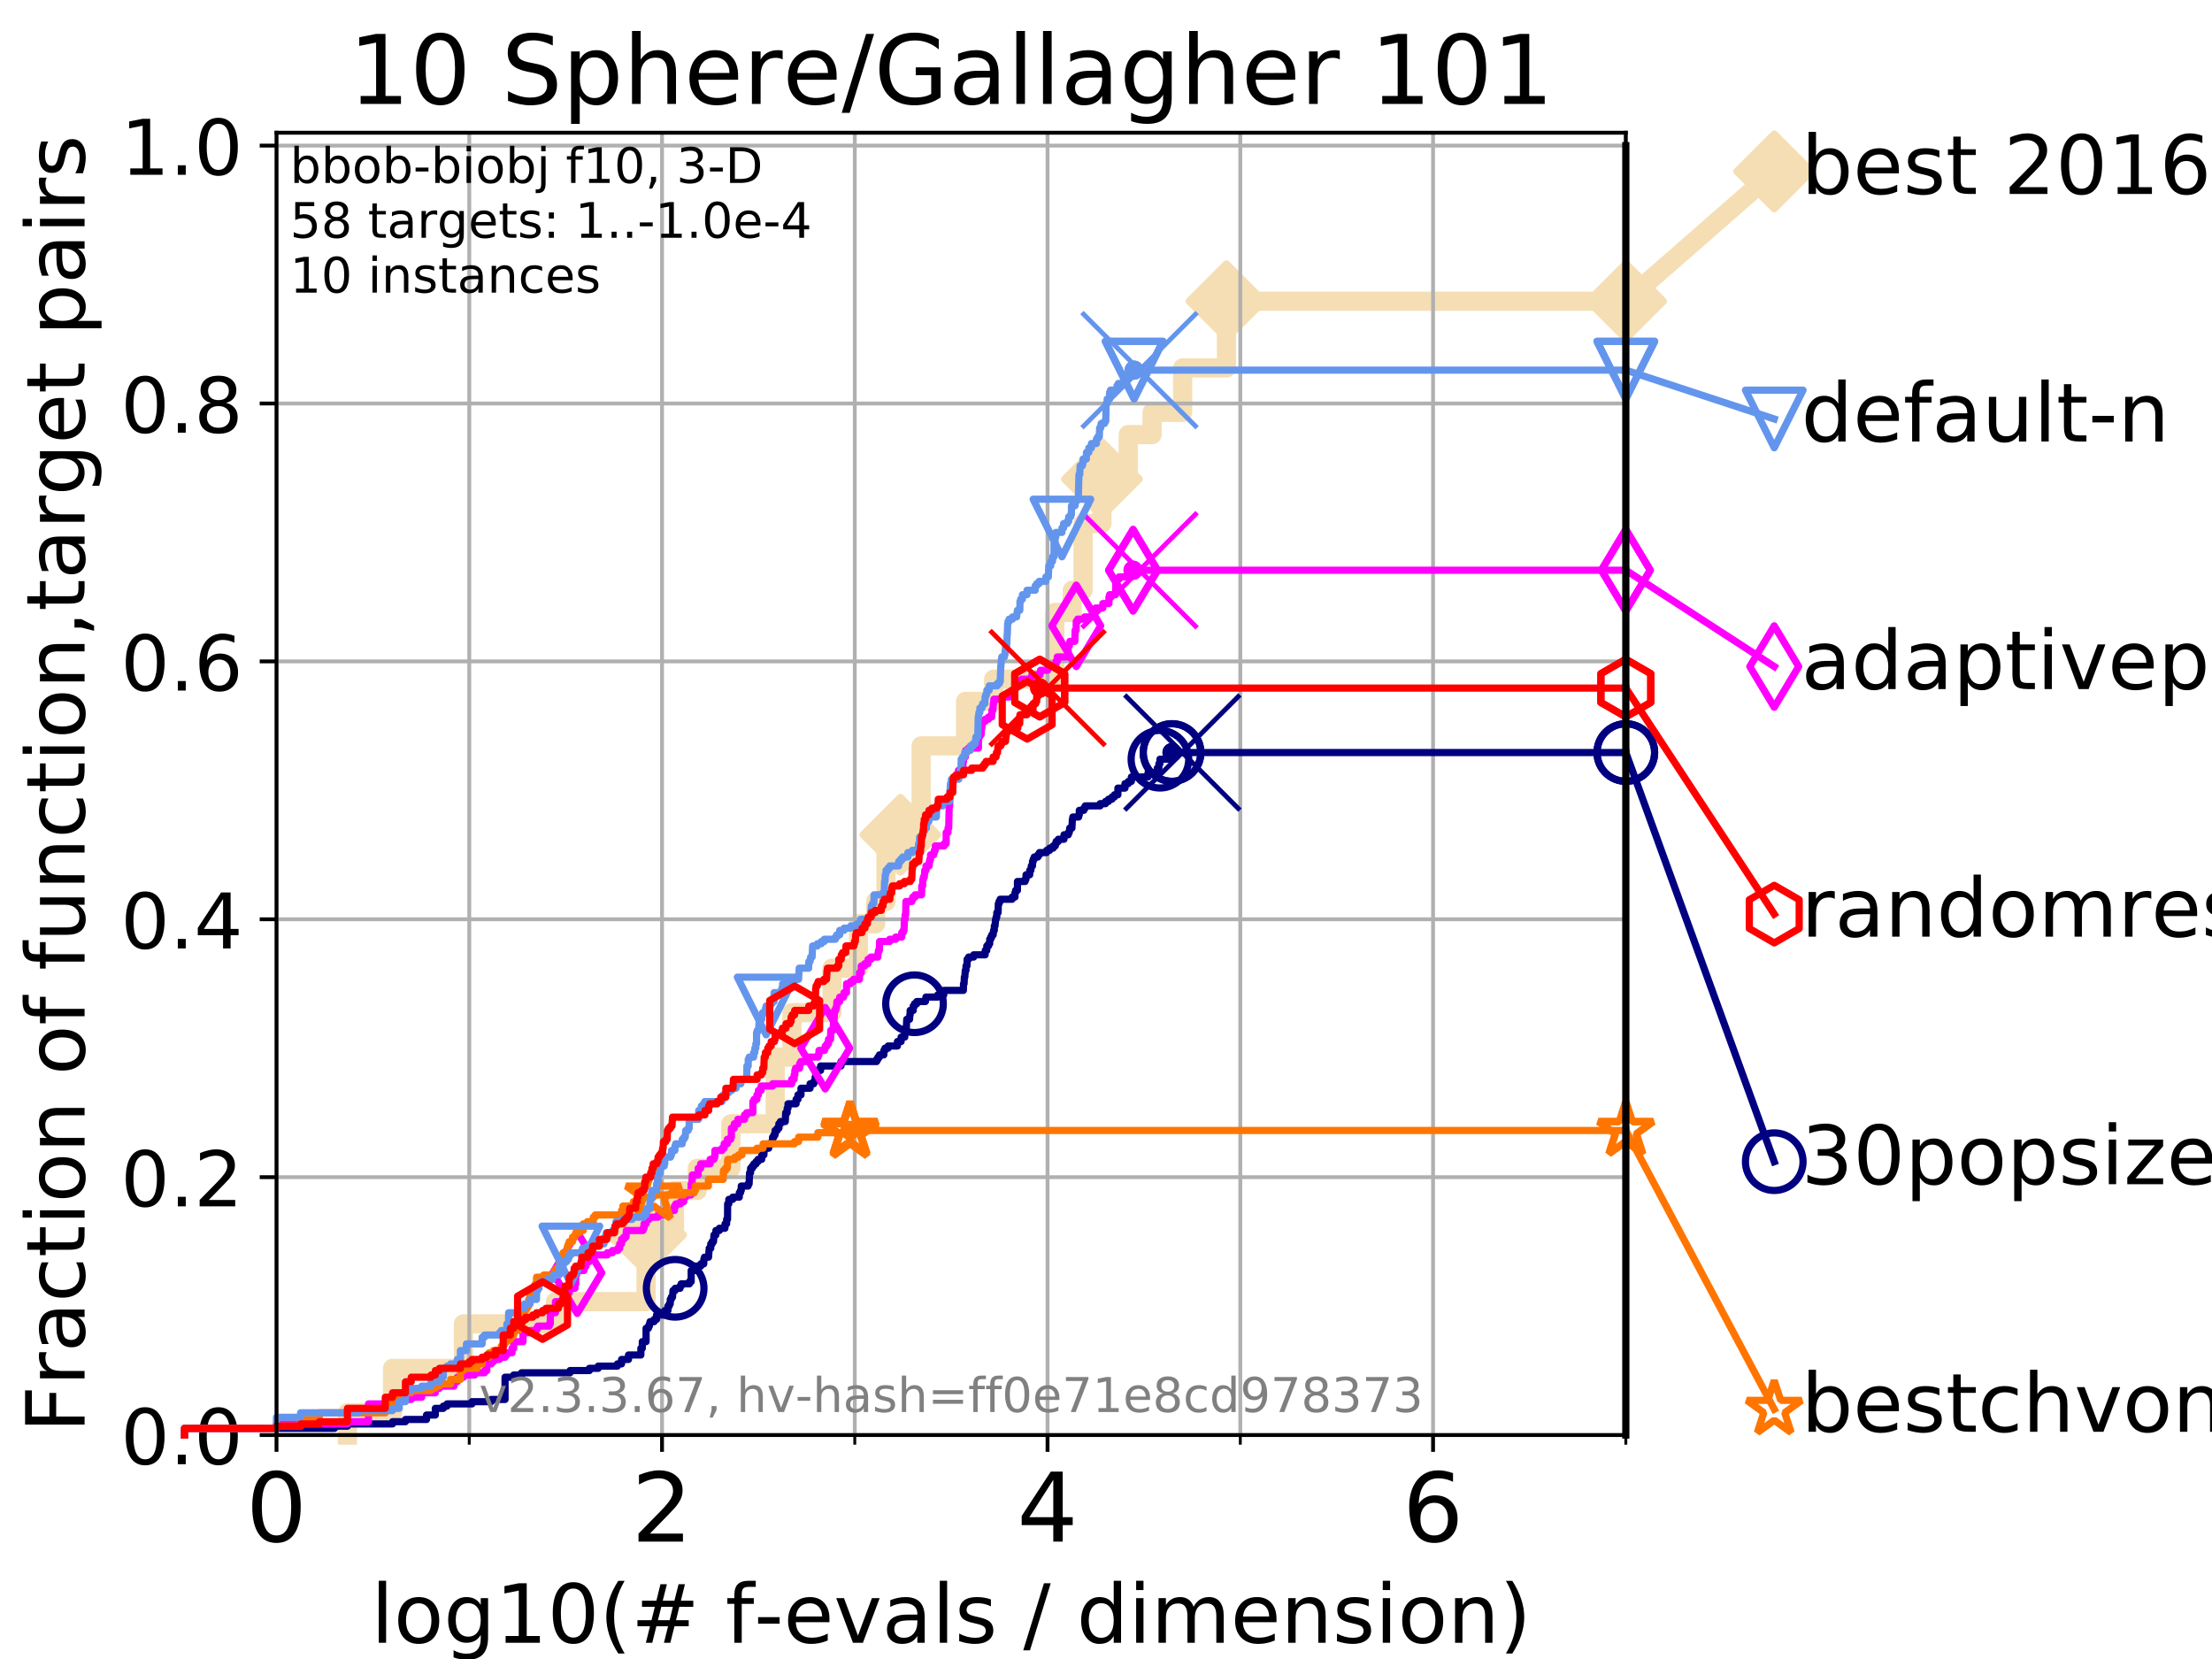 <?xml version="1.0" encoding="utf-8" standalone="no"?>
<!DOCTYPE svg PUBLIC "-//W3C//DTD SVG 1.1//EN"
  "http://www.w3.org/Graphics/SVG/1.1/DTD/svg11.dtd">
<!-- Created with matplotlib (https://matplotlib.org/) -->
<svg height="345.6pt" version="1.1" viewBox="0 0 460.8 345.6" width="460.8pt" xmlns="http://www.w3.org/2000/svg" xmlns:xlink="http://www.w3.org/1999/xlink">
 <defs>
  <style type="text/css">
*{stroke-linecap:butt;stroke-linejoin:round;}
  </style>
 </defs>
 <g id="figure_1">
  <g id="patch_1">
   <path d="M 0 345.6 
L 460.8 345.6 
L 460.8 0 
L 0 0 
z
" style="fill:#ffffff;"/>
  </g>
  <g id="axes_1">
   <g id="patch_2">
    <path d="M 57.6 298.944 
L 338.688 298.944 
L 338.688 27.648 
L 57.6 27.648 
z
" style="fill:#ffffff;"/>
   </g>
   <g id="line2d_1">
    <path d="M 72.376 298.944 
L 72.376 294.313 
L 81.776 294.313 
L 81.776 285.05 
L 96.552 285.05 
L 96.552 275.788 
L 115.711 275.788 
L 115.711 271.157 
L 134.591 271.157 
L 134.591 257.263 
L 140.499 257.263 
L 140.499 248.001 
L 145.251 248.001 
L 145.251 243.37 
L 152.258 243.37 
L 152.258 234.107 
L 161.496 234.107 
L 161.496 220.214 
L 164.973 220.214 
L 164.973 210.951 
L 173.311 210.951 
L 173.311 201.689 
L 178.828 201.689 
L 178.828 192.426 
L 182.421 192.426 
L 182.421 187.795 
L 184.57 187.795 
L 184.57 173.901 
L 187.561 173.901 
L 187.561 169.27 
L 191.89 169.27 
L 191.89 155.377 
L 201.152 155.377 
L 201.152 146.114 
L 206.996 146.114 
L 206.996 141.483 
L 219.729 141.483 
L 219.729 127.589 
L 223.372 127.589 
L 223.372 122.958 
L 225.619 122.958 
L 225.619 109.065 
L 229.549 109.065 
L 229.549 99.802 
L 235.031 99.802 
L 235.031 90.54 
L 239.998 90.54 
L 239.998 85.909 
L 246.366 85.909 
L 246.366 76.646 
L 255.494 76.646 
L 255.494 62.753 
L 338.688 62.753 
" style="fill:none;stroke:#f5deb3;stroke-linecap:square;stroke-width:4;"/>
   </g>
   <g id="line2d_2">
    <defs>
     <path d="M 0 7.778 
L 7.778 0 
L 0 -7.778 
L -7.778 0 
z
" id="m622d4dba73" style="stroke:#f5deb3;stroke-linejoin:miter;stroke-width:1.5;"/>
    </defs>
    <g>
     <use style="fill:#f5deb3;stroke:#f5deb3;stroke-linejoin:miter;stroke-width:1.5;" x="134.591" xlink:href="#m622d4dba73" y="257.263"/>
     <use style="fill:#f5deb3;stroke:#f5deb3;stroke-linejoin:miter;stroke-width:1.5;" x="187.561" xlink:href="#m622d4dba73" y="173.901"/>
     <use style="fill:#f5deb3;stroke:#f5deb3;stroke-linejoin:miter;stroke-width:1.5;" x="229.549" xlink:href="#m622d4dba73" y="99.802"/>
     <use style="fill:#f5deb3;stroke:#f5deb3;stroke-linejoin:miter;stroke-width:1.5;" x="255.494" xlink:href="#m622d4dba73" y="62.753"/>
     <use style="fill:#f5deb3;stroke:#f5deb3;stroke-linejoin:miter;stroke-width:1.5;" x="338.688" xlink:href="#m622d4dba73" y="62.753"/>
    </g>
   </g>
   <g id="line2d_3">
    <path style="fill:none;stroke:#f5deb3;stroke-linecap:square;stroke-width:4;"/>
    <g/>
   </g>
   <g id="line2d_4">
    <path d="M 338.688 62.753 
L 369.608 35.706 
" style="fill:none;stroke:#f5deb3;stroke-linecap:square;stroke-width:4;"/>
    <g>
     <use style="fill:#f5deb3;stroke:#f5deb3;stroke-linejoin:miter;stroke-width:1.5;" x="338.688" xlink:href="#m622d4dba73" y="62.753"/>
     <use style="fill:#f5deb3;stroke:#f5deb3;stroke-linejoin:miter;stroke-width:1.5;" x="369.608" xlink:href="#m622d4dba73" y="35.706"/>
    </g>
   </g>
   <g id="matplotlib.axis_1">
    <g id="xtick_1">
     <g id="line2d_5">
      <path clip-path="url(#pd0c00b0576)" d="M 57.6 298.944 
L 57.6 27.648 
" style="fill:none;stroke:#b0b0b0;stroke-linecap:square;stroke-width:0.8;"/>
     </g>
     <g id="line2d_6">
      <defs>
       <path d="M 0 0 
L 0 3.5 
" id="m3efe775b38" style="stroke:#000000;stroke-width:0.8;"/>
      </defs>
      <g>
       <use style="stroke:#000000;stroke-width:0.8;" x="57.6" xlink:href="#m3efe775b38" y="298.944"/>
      </g>
     </g>
     <g id="text_1">
      <!-- 0 -->
      <defs>
       <path d="M 31.781 66.406 
Q 24.172 66.406 20.328 58.906 
Q 16.5 51.422 16.5 36.375 
Q 16.5 21.391 20.328 13.891 
Q 24.172 6.391 31.781 6.391 
Q 39.453 6.391 43.281 13.891 
Q 47.125 21.391 47.125 36.375 
Q 47.125 51.422 43.281 58.906 
Q 39.453 66.406 31.781 66.406 
z
M 31.781 74.219 
Q 44.047 74.219 50.516 64.516 
Q 56.984 54.828 56.984 36.375 
Q 56.984 17.969 50.516 8.266 
Q 44.047 -1.422 31.781 -1.422 
Q 19.531 -1.422 13.062 8.266 
Q 6.594 17.969 6.594 36.375 
Q 6.594 54.828 13.062 64.516 
Q 19.531 74.219 31.781 74.219 
z
" id="DejaVuSans-48"/>
      </defs>
      <g transform="translate(51.237 321.141)scale(0.2 -0.2)">
       <use xlink:href="#DejaVuSans-48"/>
      </g>
     </g>
    </g>
    <g id="xtick_2">
     <g id="line2d_7">
      <path clip-path="url(#pd0c00b0576)" d="M 137.911 298.944 
L 137.911 27.648 
" style="fill:none;stroke:#b0b0b0;stroke-linecap:square;stroke-width:0.8;"/>
     </g>
     <g id="line2d_8">
      <g>
       <use style="stroke:#000000;stroke-width:0.8;" x="137.911" xlink:href="#m3efe775b38" y="298.944"/>
      </g>
     </g>
     <g id="text_2">
      <!-- 2 -->
      <defs>
       <path d="M 19.188 8.297 
L 53.609 8.297 
L 53.609 0 
L 7.328 0 
L 7.328 8.297 
Q 12.938 14.109 22.625 23.891 
Q 32.328 33.688 34.812 36.531 
Q 39.547 41.844 41.422 45.531 
Q 43.312 49.219 43.312 52.781 
Q 43.312 58.594 39.234 62.25 
Q 35.156 65.922 28.609 65.922 
Q 23.969 65.922 18.812 64.312 
Q 13.672 62.703 7.812 59.422 
L 7.812 69.391 
Q 13.766 71.781 18.938 73 
Q 24.125 74.219 28.422 74.219 
Q 39.75 74.219 46.484 68.547 
Q 53.219 62.891 53.219 53.422 
Q 53.219 48.922 51.531 44.891 
Q 49.859 40.875 45.406 35.406 
Q 44.188 33.984 37.641 27.219 
Q 31.109 20.453 19.188 8.297 
z
" id="DejaVuSans-50"/>
      </defs>
      <g transform="translate(131.548 321.141)scale(0.2 -0.2)">
       <use xlink:href="#DejaVuSans-50"/>
      </g>
     </g>
    </g>
    <g id="xtick_3">
     <g id="line2d_9">
      <path clip-path="url(#pd0c00b0576)" d="M 218.222 298.944 
L 218.222 27.648 
" style="fill:none;stroke:#b0b0b0;stroke-linecap:square;stroke-width:0.8;"/>
     </g>
     <g id="line2d_10">
      <g>
       <use style="stroke:#000000;stroke-width:0.8;" x="218.222" xlink:href="#m3efe775b38" y="298.944"/>
      </g>
     </g>
     <g id="text_3">
      <!-- 4 -->
      <defs>
       <path d="M 37.797 64.312 
L 12.891 25.391 
L 37.797 25.391 
z
M 35.203 72.906 
L 47.609 72.906 
L 47.609 25.391 
L 58.016 25.391 
L 58.016 17.188 
L 47.609 17.188 
L 47.609 0 
L 37.797 0 
L 37.797 17.188 
L 4.891 17.188 
L 4.891 26.703 
z
" id="DejaVuSans-52"/>
      </defs>
      <g transform="translate(211.859 321.141)scale(0.2 -0.2)">
       <use xlink:href="#DejaVuSans-52"/>
      </g>
     </g>
    </g>
    <g id="xtick_4">
     <g id="line2d_11">
      <path clip-path="url(#pd0c00b0576)" d="M 298.533 298.944 
L 298.533 27.648 
" style="fill:none;stroke:#b0b0b0;stroke-linecap:square;stroke-width:0.8;"/>
     </g>
     <g id="line2d_12">
      <g>
       <use style="stroke:#000000;stroke-width:0.8;" x="298.533" xlink:href="#m3efe775b38" y="298.944"/>
      </g>
     </g>
     <g id="text_4">
      <!-- 6 -->
      <defs>
       <path d="M 33.016 40.375 
Q 26.375 40.375 22.484 35.828 
Q 18.609 31.297 18.609 23.391 
Q 18.609 15.531 22.484 10.953 
Q 26.375 6.391 33.016 6.391 
Q 39.656 6.391 43.531 10.953 
Q 47.406 15.531 47.406 23.391 
Q 47.406 31.297 43.531 35.828 
Q 39.656 40.375 33.016 40.375 
z
M 52.594 71.297 
L 52.594 62.312 
Q 48.875 64.062 45.094 64.984 
Q 41.312 65.922 37.594 65.922 
Q 27.828 65.922 22.672 59.328 
Q 17.531 52.734 16.797 39.406 
Q 19.672 43.656 24.016 45.922 
Q 28.375 48.188 33.594 48.188 
Q 44.578 48.188 50.953 41.516 
Q 57.328 34.859 57.328 23.391 
Q 57.328 12.156 50.688 5.359 
Q 44.047 -1.422 33.016 -1.422 
Q 20.359 -1.422 13.672 8.266 
Q 6.984 17.969 6.984 36.375 
Q 6.984 53.656 15.188 63.938 
Q 23.391 74.219 37.203 74.219 
Q 40.922 74.219 44.703 73.484 
Q 48.484 72.75 52.594 71.297 
z
" id="DejaVuSans-54"/>
      </defs>
      <g transform="translate(292.17 321.141)scale(0.2 -0.2)">
       <use xlink:href="#DejaVuSans-54"/>
      </g>
     </g>
    </g>
    <g id="xtick_5">
     <g id="line2d_13">
      <path clip-path="url(#pd0c00b0576)" d="M 97.755 298.944 
L 97.755 27.648 
" style="fill:none;stroke:#b0b0b0;stroke-linecap:square;stroke-width:0.8;"/>
     </g>
     <g id="line2d_14">
      <defs>
       <path d="M 0 0 
L 0 2 
" id="mf962447aff" style="stroke:#000000;stroke-width:0.6;"/>
      </defs>
      <g>
       <use style="stroke:#000000;stroke-width:0.6;" x="97.755" xlink:href="#mf962447aff" y="298.944"/>
      </g>
     </g>
    </g>
    <g id="xtick_6">
     <g id="line2d_15">
      <path clip-path="url(#pd0c00b0576)" d="M 178.066 298.944 
L 178.066 27.648 
" style="fill:none;stroke:#b0b0b0;stroke-linecap:square;stroke-width:0.8;"/>
     </g>
     <g id="line2d_16">
      <g>
       <use style="stroke:#000000;stroke-width:0.6;" x="178.066" xlink:href="#mf962447aff" y="298.944"/>
      </g>
     </g>
    </g>
    <g id="xtick_7">
     <g id="line2d_17">
      <path clip-path="url(#pd0c00b0576)" d="M 258.377 298.944 
L 258.377 27.648 
" style="fill:none;stroke:#b0b0b0;stroke-linecap:square;stroke-width:0.8;"/>
     </g>
     <g id="line2d_18">
      <g>
       <use style="stroke:#000000;stroke-width:0.6;" x="258.377" xlink:href="#mf962447aff" y="298.944"/>
      </g>
     </g>
    </g>
    <g id="xtick_8">
     <g id="line2d_19">
      <path clip-path="url(#pd0c00b0576)" d="M 338.688 298.944 
L 338.688 27.648 
" style="fill:none;stroke:#b0b0b0;stroke-linecap:square;stroke-width:0.8;"/>
     </g>
     <g id="line2d_20">
      <g>
       <use style="stroke:#000000;stroke-width:0.6;" x="338.688" xlink:href="#mf962447aff" y="298.944"/>
      </g>
     </g>
    </g>
    <g id="text_5">
     <!-- log10(# f-evals / dimension) -->
     <defs>
      <path d="M 9.422 75.984 
L 18.406 75.984 
L 18.406 0 
L 9.422 0 
z
" id="DejaVuSans-108"/>
      <path d="M 30.609 48.391 
Q 23.391 48.391 19.188 42.75 
Q 14.984 37.109 14.984 27.297 
Q 14.984 17.484 19.156 11.844 
Q 23.344 6.203 30.609 6.203 
Q 37.797 6.203 41.984 11.859 
Q 46.188 17.531 46.188 27.297 
Q 46.188 37.016 41.984 42.703 
Q 37.797 48.391 30.609 48.391 
z
M 30.609 56 
Q 42.328 56 49.016 48.375 
Q 55.719 40.766 55.719 27.297 
Q 55.719 13.875 49.016 6.219 
Q 42.328 -1.422 30.609 -1.422 
Q 18.844 -1.422 12.172 6.219 
Q 5.516 13.875 5.516 27.297 
Q 5.516 40.766 12.172 48.375 
Q 18.844 56 30.609 56 
z
" id="DejaVuSans-111"/>
      <path d="M 45.406 27.984 
Q 45.406 37.75 41.375 43.109 
Q 37.359 48.484 30.078 48.484 
Q 22.859 48.484 18.828 43.109 
Q 14.797 37.75 14.797 27.984 
Q 14.797 18.266 18.828 12.891 
Q 22.859 7.516 30.078 7.516 
Q 37.359 7.516 41.375 12.891 
Q 45.406 18.266 45.406 27.984 
z
M 54.391 6.781 
Q 54.391 -7.172 48.188 -13.984 
Q 42 -20.797 29.203 -20.797 
Q 24.469 -20.797 20.266 -20.094 
Q 16.062 -19.391 12.109 -17.922 
L 12.109 -9.188 
Q 16.062 -11.328 19.922 -12.344 
Q 23.781 -13.375 27.781 -13.375 
Q 36.625 -13.375 41.016 -8.766 
Q 45.406 -4.156 45.406 5.172 
L 45.406 9.625 
Q 42.625 4.781 38.281 2.391 
Q 33.938 0 27.875 0 
Q 17.828 0 11.672 7.656 
Q 5.516 15.328 5.516 27.984 
Q 5.516 40.672 11.672 48.328 
Q 17.828 56 27.875 56 
Q 33.938 56 38.281 53.609 
Q 42.625 51.219 45.406 46.391 
L 45.406 54.688 
L 54.391 54.688 
z
" id="DejaVuSans-103"/>
      <path d="M 12.406 8.297 
L 28.516 8.297 
L 28.516 63.922 
L 10.984 60.406 
L 10.984 69.391 
L 28.422 72.906 
L 38.281 72.906 
L 38.281 8.297 
L 54.391 8.297 
L 54.391 0 
L 12.406 0 
z
" id="DejaVuSans-49"/>
      <path d="M 31 75.875 
Q 24.469 64.656 21.281 53.656 
Q 18.109 42.672 18.109 31.391 
Q 18.109 20.125 21.312 9.062 
Q 24.516 -2 31 -13.188 
L 23.188 -13.188 
Q 15.875 -1.703 12.234 9.375 
Q 8.594 20.453 8.594 31.391 
Q 8.594 42.281 12.203 53.312 
Q 15.828 64.359 23.188 75.875 
z
" id="DejaVuSans-40"/>
      <path d="M 51.125 44 
L 36.922 44 
L 32.812 27.688 
L 47.125 27.688 
z
M 43.797 71.781 
L 38.719 51.516 
L 52.984 51.516 
L 58.109 71.781 
L 65.922 71.781 
L 60.891 51.516 
L 76.125 51.516 
L 76.125 44 
L 58.984 44 
L 54.984 27.688 
L 70.516 27.688 
L 70.516 20.219 
L 53.078 20.219 
L 48 0 
L 40.188 0 
L 45.219 20.219 
L 30.906 20.219 
L 25.875 0 
L 18.016 0 
L 23.094 20.219 
L 7.719 20.219 
L 7.719 27.688 
L 24.906 27.688 
L 29 44 
L 13.281 44 
L 13.281 51.516 
L 30.906 51.516 
L 35.891 71.781 
z
" id="DejaVuSans-35"/>
      <path id="DejaVuSans-32"/>
      <path d="M 37.109 75.984 
L 37.109 68.5 
L 28.516 68.5 
Q 23.688 68.5 21.797 66.547 
Q 19.922 64.594 19.922 59.516 
L 19.922 54.688 
L 34.719 54.688 
L 34.719 47.703 
L 19.922 47.703 
L 19.922 0 
L 10.891 0 
L 10.891 47.703 
L 2.297 47.703 
L 2.297 54.688 
L 10.891 54.688 
L 10.891 58.5 
Q 10.891 67.625 15.141 71.797 
Q 19.391 75.984 28.609 75.984 
z
" id="DejaVuSans-102"/>
      <path d="M 4.891 31.391 
L 31.203 31.391 
L 31.203 23.391 
L 4.891 23.391 
z
" id="DejaVuSans-45"/>
      <path d="M 56.203 29.594 
L 56.203 25.203 
L 14.891 25.203 
Q 15.484 15.922 20.484 11.062 
Q 25.484 6.203 34.422 6.203 
Q 39.594 6.203 44.453 7.469 
Q 49.312 8.734 54.109 11.281 
L 54.109 2.781 
Q 49.266 0.734 44.188 -0.344 
Q 39.109 -1.422 33.891 -1.422 
Q 20.797 -1.422 13.156 6.188 
Q 5.516 13.812 5.516 26.812 
Q 5.516 40.234 12.766 48.109 
Q 20.016 56 32.328 56 
Q 43.359 56 49.781 48.891 
Q 56.203 41.797 56.203 29.594 
z
M 47.219 32.234 
Q 47.125 39.594 43.094 43.984 
Q 39.062 48.391 32.422 48.391 
Q 24.906 48.391 20.391 44.141 
Q 15.875 39.891 15.188 32.172 
z
" id="DejaVuSans-101"/>
      <path d="M 2.984 54.688 
L 12.5 54.688 
L 29.594 8.797 
L 46.688 54.688 
L 56.203 54.688 
L 35.688 0 
L 23.484 0 
z
" id="DejaVuSans-118"/>
      <path d="M 34.281 27.484 
Q 23.391 27.484 19.188 25 
Q 14.984 22.516 14.984 16.5 
Q 14.984 11.719 18.141 8.906 
Q 21.297 6.109 26.703 6.109 
Q 34.188 6.109 38.703 11.406 
Q 43.219 16.703 43.219 25.484 
L 43.219 27.484 
z
M 52.203 31.203 
L 52.203 0 
L 43.219 0 
L 43.219 8.297 
Q 40.141 3.328 35.547 0.953 
Q 30.953 -1.422 24.312 -1.422 
Q 15.922 -1.422 10.953 3.297 
Q 6 8.016 6 15.922 
Q 6 25.141 12.172 29.828 
Q 18.359 34.516 30.609 34.516 
L 43.219 34.516 
L 43.219 35.406 
Q 43.219 41.609 39.141 45 
Q 35.062 48.391 27.688 48.391 
Q 23 48.391 18.547 47.266 
Q 14.109 46.141 10.016 43.891 
L 10.016 52.203 
Q 14.938 54.109 19.578 55.047 
Q 24.219 56 28.609 56 
Q 40.484 56 46.344 49.844 
Q 52.203 43.703 52.203 31.203 
z
" id="DejaVuSans-97"/>
      <path d="M 44.281 53.078 
L 44.281 44.578 
Q 40.484 46.531 36.375 47.5 
Q 32.281 48.484 27.875 48.484 
Q 21.188 48.484 17.844 46.438 
Q 14.5 44.391 14.5 40.281 
Q 14.5 37.156 16.891 35.375 
Q 19.281 33.594 26.516 31.984 
L 29.594 31.297 
Q 39.156 29.25 43.188 25.516 
Q 47.219 21.781 47.219 15.094 
Q 47.219 7.469 41.188 3.016 
Q 35.156 -1.422 24.609 -1.422 
Q 20.219 -1.422 15.453 -0.562 
Q 10.688 0.297 5.422 2 
L 5.422 11.281 
Q 10.406 8.688 15.234 7.391 
Q 20.062 6.109 24.812 6.109 
Q 31.156 6.109 34.562 8.281 
Q 37.984 10.453 37.984 14.406 
Q 37.984 18.062 35.516 20.016 
Q 33.062 21.969 24.703 23.781 
L 21.578 24.516 
Q 13.234 26.266 9.516 29.906 
Q 5.812 33.547 5.812 39.891 
Q 5.812 47.609 11.281 51.797 
Q 16.75 56 26.812 56 
Q 31.781 56 36.172 55.266 
Q 40.578 54.547 44.281 53.078 
z
" id="DejaVuSans-115"/>
      <path d="M 25.391 72.906 
L 33.688 72.906 
L 8.297 -9.281 
L 0 -9.281 
z
" id="DejaVuSans-47"/>
      <path d="M 45.406 46.391 
L 45.406 75.984 
L 54.391 75.984 
L 54.391 0 
L 45.406 0 
L 45.406 8.203 
Q 42.578 3.328 38.25 0.953 
Q 33.938 -1.422 27.875 -1.422 
Q 17.969 -1.422 11.734 6.484 
Q 5.516 14.406 5.516 27.297 
Q 5.516 40.188 11.734 48.094 
Q 17.969 56 27.875 56 
Q 33.938 56 38.25 53.625 
Q 42.578 51.266 45.406 46.391 
z
M 14.797 27.297 
Q 14.797 17.391 18.875 11.75 
Q 22.953 6.109 30.078 6.109 
Q 37.203 6.109 41.297 11.75 
Q 45.406 17.391 45.406 27.297 
Q 45.406 37.203 41.297 42.844 
Q 37.203 48.484 30.078 48.484 
Q 22.953 48.484 18.875 42.844 
Q 14.797 37.203 14.797 27.297 
z
" id="DejaVuSans-100"/>
      <path d="M 9.422 54.688 
L 18.406 54.688 
L 18.406 0 
L 9.422 0 
z
M 9.422 75.984 
L 18.406 75.984 
L 18.406 64.594 
L 9.422 64.594 
z
" id="DejaVuSans-105"/>
      <path d="M 52 44.188 
Q 55.375 50.25 60.062 53.125 
Q 64.75 56 71.094 56 
Q 79.641 56 84.281 50.016 
Q 88.922 44.047 88.922 33.016 
L 88.922 0 
L 79.891 0 
L 79.891 32.719 
Q 79.891 40.578 77.094 44.375 
Q 74.312 48.188 68.609 48.188 
Q 61.625 48.188 57.562 43.547 
Q 53.516 38.922 53.516 30.906 
L 53.516 0 
L 44.484 0 
L 44.484 32.719 
Q 44.484 40.625 41.703 44.406 
Q 38.922 48.188 33.109 48.188 
Q 26.219 48.188 22.156 43.531 
Q 18.109 38.875 18.109 30.906 
L 18.109 0 
L 9.078 0 
L 9.078 54.688 
L 18.109 54.688 
L 18.109 46.188 
Q 21.188 51.219 25.484 53.609 
Q 29.781 56 35.688 56 
Q 41.656 56 45.828 52.969 
Q 50 49.953 52 44.188 
z
" id="DejaVuSans-109"/>
      <path d="M 54.891 33.016 
L 54.891 0 
L 45.906 0 
L 45.906 32.719 
Q 45.906 40.484 42.875 44.328 
Q 39.844 48.188 33.797 48.188 
Q 26.516 48.188 22.312 43.547 
Q 18.109 38.922 18.109 30.906 
L 18.109 0 
L 9.078 0 
L 9.078 54.688 
L 18.109 54.688 
L 18.109 46.188 
Q 21.344 51.125 25.703 53.562 
Q 30.078 56 35.797 56 
Q 45.219 56 50.047 50.172 
Q 54.891 44.344 54.891 33.016 
z
" id="DejaVuSans-110"/>
      <path d="M 8.016 75.875 
L 15.828 75.875 
Q 23.141 64.359 26.781 53.312 
Q 30.422 42.281 30.422 31.391 
Q 30.422 20.453 26.781 9.375 
Q 23.141 -1.703 15.828 -13.188 
L 8.016 -13.188 
Q 14.5 -2 17.703 9.062 
Q 20.906 20.125 20.906 31.391 
Q 20.906 42.672 17.703 53.656 
Q 14.5 64.656 8.016 75.875 
z
" id="DejaVuSans-41"/>
     </defs>
     <g transform="translate(77.303 342.218)scale(0.17 -0.17)">
      <use xlink:href="#DejaVuSans-108"/>
      <use x="27.783" xlink:href="#DejaVuSans-111"/>
      <use x="88.965" xlink:href="#DejaVuSans-103"/>
      <use x="152.441" xlink:href="#DejaVuSans-49"/>
      <use x="216.064" xlink:href="#DejaVuSans-48"/>
      <use x="279.688" xlink:href="#DejaVuSans-40"/>
      <use x="318.701" xlink:href="#DejaVuSans-35"/>
      <use x="402.49" xlink:href="#DejaVuSans-32"/>
      <use x="434.277" xlink:href="#DejaVuSans-102"/>
      <use x="469.404" xlink:href="#DejaVuSans-45"/>
      <use x="505.488" xlink:href="#DejaVuSans-101"/>
      <use x="567.012" xlink:href="#DejaVuSans-118"/>
      <use x="626.191" xlink:href="#DejaVuSans-97"/>
      <use x="687.471" xlink:href="#DejaVuSans-108"/>
      <use x="715.254" xlink:href="#DejaVuSans-115"/>
      <use x="767.354" xlink:href="#DejaVuSans-32"/>
      <use x="799.141" xlink:href="#DejaVuSans-47"/>
      <use x="832.832" xlink:href="#DejaVuSans-32"/>
      <use x="864.619" xlink:href="#DejaVuSans-100"/>
      <use x="928.096" xlink:href="#DejaVuSans-105"/>
      <use x="955.879" xlink:href="#DejaVuSans-109"/>
      <use x="1053.291" xlink:href="#DejaVuSans-101"/>
      <use x="1114.814" xlink:href="#DejaVuSans-110"/>
      <use x="1178.193" xlink:href="#DejaVuSans-115"/>
      <use x="1230.293" xlink:href="#DejaVuSans-105"/>
      <use x="1258.076" xlink:href="#DejaVuSans-111"/>
      <use x="1319.258" xlink:href="#DejaVuSans-110"/>
      <use x="1382.637" xlink:href="#DejaVuSans-41"/>
     </g>
    </g>
   </g>
   <g id="matplotlib.axis_2">
    <g id="ytick_1">
     <g id="line2d_21">
      <path clip-path="url(#pd0c00b0576)" d="M 57.6 298.944 
L 338.688 298.944 
" style="fill:none;stroke:#b0b0b0;stroke-linecap:square;stroke-width:0.8;"/>
     </g>
     <g id="line2d_22">
      <defs>
       <path d="M 0 0 
L -3.5 0 
" id="mb552366ce3" style="stroke:#000000;stroke-width:0.8;"/>
      </defs>
      <g>
       <use style="stroke:#000000;stroke-width:0.8;" x="57.6" xlink:href="#mb552366ce3" y="298.944"/>
      </g>
     </g>
     <g id="text_6">
      <!-- 0.0 -->
      <defs>
       <path d="M 10.688 12.406 
L 21 12.406 
L 21 0 
L 10.688 0 
z
" id="DejaVuSans-46"/>
      </defs>
      <g transform="translate(25.155 305.023)scale(0.16 -0.16)">
       <use xlink:href="#DejaVuSans-48"/>
       <use x="63.623" xlink:href="#DejaVuSans-46"/>
       <use x="95.41" xlink:href="#DejaVuSans-48"/>
      </g>
     </g>
    </g>
    <g id="ytick_2">
     <g id="line2d_23">
      <path clip-path="url(#pd0c00b0576)" d="M 57.6 245.222 
L 338.688 245.222 
" style="fill:none;stroke:#b0b0b0;stroke-linecap:square;stroke-width:0.8;"/>
     </g>
     <g id="line2d_24">
      <g>
       <use style="stroke:#000000;stroke-width:0.8;" x="57.6" xlink:href="#mb552366ce3" y="245.222"/>
      </g>
     </g>
     <g id="text_7">
      <!-- 0.2 -->
      <g transform="translate(25.155 251.301)scale(0.16 -0.16)">
       <use xlink:href="#DejaVuSans-48"/>
       <use x="63.623" xlink:href="#DejaVuSans-46"/>
       <use x="95.41" xlink:href="#DejaVuSans-50"/>
      </g>
     </g>
    </g>
    <g id="ytick_3">
     <g id="line2d_25">
      <path clip-path="url(#pd0c00b0576)" d="M 57.6 191.5 
L 338.688 191.5 
" style="fill:none;stroke:#b0b0b0;stroke-linecap:square;stroke-width:0.8;"/>
     </g>
     <g id="line2d_26">
      <g>
       <use style="stroke:#000000;stroke-width:0.8;" x="57.6" xlink:href="#mb552366ce3" y="191.5"/>
      </g>
     </g>
     <g id="text_8">
      <!-- 0.4 -->
      <g transform="translate(25.155 197.579)scale(0.16 -0.16)">
       <use xlink:href="#DejaVuSans-48"/>
       <use x="63.623" xlink:href="#DejaVuSans-46"/>
       <use x="95.41" xlink:href="#DejaVuSans-52"/>
      </g>
     </g>
    </g>
    <g id="ytick_4">
     <g id="line2d_27">
      <path clip-path="url(#pd0c00b0576)" d="M 57.6 137.778 
L 338.688 137.778 
" style="fill:none;stroke:#b0b0b0;stroke-linecap:square;stroke-width:0.8;"/>
     </g>
     <g id="line2d_28">
      <g>
       <use style="stroke:#000000;stroke-width:0.8;" x="57.6" xlink:href="#mb552366ce3" y="137.778"/>
      </g>
     </g>
     <g id="text_9">
      <!-- 0.6 -->
      <g transform="translate(25.155 143.857)scale(0.16 -0.16)">
       <use xlink:href="#DejaVuSans-48"/>
       <use x="63.623" xlink:href="#DejaVuSans-46"/>
       <use x="95.41" xlink:href="#DejaVuSans-54"/>
      </g>
     </g>
    </g>
    <g id="ytick_5">
     <g id="line2d_29">
      <path clip-path="url(#pd0c00b0576)" d="M 57.6 84.056 
L 338.688 84.056 
" style="fill:none;stroke:#b0b0b0;stroke-linecap:square;stroke-width:0.8;"/>
     </g>
     <g id="line2d_30">
      <g>
       <use style="stroke:#000000;stroke-width:0.8;" x="57.6" xlink:href="#mb552366ce3" y="84.056"/>
      </g>
     </g>
     <g id="text_10">
      <!-- 0.8 -->
      <defs>
       <path d="M 31.781 34.625 
Q 24.75 34.625 20.719 30.859 
Q 16.703 27.094 16.703 20.516 
Q 16.703 13.922 20.719 10.156 
Q 24.75 6.391 31.781 6.391 
Q 38.812 6.391 42.859 10.172 
Q 46.922 13.969 46.922 20.516 
Q 46.922 27.094 42.891 30.859 
Q 38.875 34.625 31.781 34.625 
z
M 21.922 38.812 
Q 15.578 40.375 12.031 44.719 
Q 8.5 49.078 8.5 55.328 
Q 8.5 64.062 14.719 69.141 
Q 20.953 74.219 31.781 74.219 
Q 42.672 74.219 48.875 69.141 
Q 55.078 64.062 55.078 55.328 
Q 55.078 49.078 51.531 44.719 
Q 48 40.375 41.703 38.812 
Q 48.828 37.156 52.797 32.312 
Q 56.781 27.484 56.781 20.516 
Q 56.781 9.906 50.312 4.234 
Q 43.844 -1.422 31.781 -1.422 
Q 19.734 -1.422 13.25 4.234 
Q 6.781 9.906 6.781 20.516 
Q 6.781 27.484 10.781 32.312 
Q 14.797 37.156 21.922 38.812 
z
M 18.312 54.391 
Q 18.312 48.734 21.844 45.562 
Q 25.391 42.391 31.781 42.391 
Q 38.141 42.391 41.719 45.562 
Q 45.312 48.734 45.312 54.391 
Q 45.312 60.062 41.719 63.234 
Q 38.141 66.406 31.781 66.406 
Q 25.391 66.406 21.844 63.234 
Q 18.312 60.062 18.312 54.391 
z
" id="DejaVuSans-56"/>
      </defs>
      <g transform="translate(25.155 90.135)scale(0.16 -0.16)">
       <use xlink:href="#DejaVuSans-48"/>
       <use x="63.623" xlink:href="#DejaVuSans-46"/>
       <use x="95.41" xlink:href="#DejaVuSans-56"/>
      </g>
     </g>
    </g>
    <g id="ytick_6">
     <g id="line2d_31">
      <path clip-path="url(#pd0c00b0576)" d="M 57.6 30.334 
L 338.688 30.334 
" style="fill:none;stroke:#b0b0b0;stroke-linecap:square;stroke-width:0.8;"/>
     </g>
     <g id="line2d_32">
      <g>
       <use style="stroke:#000000;stroke-width:0.8;" x="57.6" xlink:href="#mb552366ce3" y="30.334"/>
      </g>
     </g>
     <g id="text_11">
      <!-- 1.0 -->
      <g transform="translate(25.155 36.413)scale(0.16 -0.16)">
       <use xlink:href="#DejaVuSans-49"/>
       <use x="63.623" xlink:href="#DejaVuSans-46"/>
       <use x="95.41" xlink:href="#DejaVuSans-48"/>
      </g>
     </g>
    </g>
    <g id="text_12">
     <!-- Fraction of function,target pairs -->
     <defs>
      <path d="M 9.812 72.906 
L 51.703 72.906 
L 51.703 64.594 
L 19.672 64.594 
L 19.672 43.109 
L 48.578 43.109 
L 48.578 34.812 
L 19.672 34.812 
L 19.672 0 
L 9.812 0 
z
" id="DejaVuSans-70"/>
      <path d="M 41.109 46.297 
Q 39.594 47.172 37.812 47.578 
Q 36.031 48 33.891 48 
Q 26.266 48 22.188 43.047 
Q 18.109 38.094 18.109 28.812 
L 18.109 0 
L 9.078 0 
L 9.078 54.688 
L 18.109 54.688 
L 18.109 46.188 
Q 20.953 51.172 25.484 53.578 
Q 30.031 56 36.531 56 
Q 37.453 56 38.578 55.875 
Q 39.703 55.766 41.062 55.516 
z
" id="DejaVuSans-114"/>
      <path d="M 48.781 52.594 
L 48.781 44.188 
Q 44.969 46.297 41.141 47.344 
Q 37.312 48.391 33.406 48.391 
Q 24.656 48.391 19.812 42.844 
Q 14.984 37.312 14.984 27.297 
Q 14.984 17.281 19.812 11.734 
Q 24.656 6.203 33.406 6.203 
Q 37.312 6.203 41.141 7.25 
Q 44.969 8.297 48.781 10.406 
L 48.781 2.094 
Q 45.016 0.344 40.984 -0.531 
Q 36.969 -1.422 32.422 -1.422 
Q 20.062 -1.422 12.781 6.344 
Q 5.516 14.109 5.516 27.297 
Q 5.516 40.672 12.859 48.328 
Q 20.219 56 33.016 56 
Q 37.156 56 41.109 55.141 
Q 45.062 54.297 48.781 52.594 
z
" id="DejaVuSans-99"/>
      <path d="M 18.312 70.219 
L 18.312 54.688 
L 36.812 54.688 
L 36.812 47.703 
L 18.312 47.703 
L 18.312 18.016 
Q 18.312 11.328 20.141 9.422 
Q 21.969 7.516 27.594 7.516 
L 36.812 7.516 
L 36.812 0 
L 27.594 0 
Q 17.188 0 13.234 3.875 
Q 9.281 7.766 9.281 18.016 
L 9.281 47.703 
L 2.688 47.703 
L 2.688 54.688 
L 9.281 54.688 
L 9.281 70.219 
z
" id="DejaVuSans-116"/>
      <path d="M 8.5 21.578 
L 8.5 54.688 
L 17.484 54.688 
L 17.484 21.922 
Q 17.484 14.156 20.5 10.266 
Q 23.531 6.391 29.594 6.391 
Q 36.859 6.391 41.078 11.031 
Q 45.312 15.672 45.312 23.688 
L 45.312 54.688 
L 54.297 54.688 
L 54.297 0 
L 45.312 0 
L 45.312 8.406 
Q 42.047 3.422 37.719 1 
Q 33.406 -1.422 27.688 -1.422 
Q 18.266 -1.422 13.375 4.438 
Q 8.5 10.297 8.5 21.578 
z
M 31.109 56 
z
" id="DejaVuSans-117"/>
      <path d="M 11.719 12.406 
L 22.016 12.406 
L 22.016 4 
L 14.016 -11.625 
L 7.719 -11.625 
L 11.719 4 
z
" id="DejaVuSans-44"/>
      <path d="M 18.109 8.203 
L 18.109 -20.797 
L 9.078 -20.797 
L 9.078 54.688 
L 18.109 54.688 
L 18.109 46.391 
Q 20.953 51.266 25.266 53.625 
Q 29.594 56 35.594 56 
Q 45.562 56 51.781 48.094 
Q 58.016 40.188 58.016 27.297 
Q 58.016 14.406 51.781 6.484 
Q 45.562 -1.422 35.594 -1.422 
Q 29.594 -1.422 25.266 0.953 
Q 20.953 3.328 18.109 8.203 
z
M 48.688 27.297 
Q 48.688 37.203 44.609 42.844 
Q 40.531 48.484 33.406 48.484 
Q 26.266 48.484 22.188 42.844 
Q 18.109 37.203 18.109 27.297 
Q 18.109 17.391 22.188 11.75 
Q 26.266 6.109 33.406 6.109 
Q 40.531 6.109 44.609 11.75 
Q 48.688 17.391 48.688 27.297 
z
" id="DejaVuSans-112"/>
     </defs>
     <g transform="translate(17.62 298.435)rotate(-90)scale(0.17 -0.17)">
      <use xlink:href="#DejaVuSans-70"/>
      <use x="57.41" xlink:href="#DejaVuSans-114"/>
      <use x="98.523" xlink:href="#DejaVuSans-97"/>
      <use x="159.803" xlink:href="#DejaVuSans-99"/>
      <use x="214.783" xlink:href="#DejaVuSans-116"/>
      <use x="253.992" xlink:href="#DejaVuSans-105"/>
      <use x="281.775" xlink:href="#DejaVuSans-111"/>
      <use x="342.957" xlink:href="#DejaVuSans-110"/>
      <use x="406.336" xlink:href="#DejaVuSans-32"/>
      <use x="438.123" xlink:href="#DejaVuSans-111"/>
      <use x="499.305" xlink:href="#DejaVuSans-102"/>
      <use x="534.51" xlink:href="#DejaVuSans-32"/>
      <use x="566.297" xlink:href="#DejaVuSans-102"/>
      <use x="601.502" xlink:href="#DejaVuSans-117"/>
      <use x="664.881" xlink:href="#DejaVuSans-110"/>
      <use x="728.26" xlink:href="#DejaVuSans-99"/>
      <use x="783.24" xlink:href="#DejaVuSans-116"/>
      <use x="822.449" xlink:href="#DejaVuSans-105"/>
      <use x="850.232" xlink:href="#DejaVuSans-111"/>
      <use x="911.414" xlink:href="#DejaVuSans-110"/>
      <use x="974.793" xlink:href="#DejaVuSans-44"/>
      <use x="1006.58" xlink:href="#DejaVuSans-116"/>
      <use x="1045.789" xlink:href="#DejaVuSans-97"/>
      <use x="1107.068" xlink:href="#DejaVuSans-114"/>
      <use x="1148.166" xlink:href="#DejaVuSans-103"/>
      <use x="1211.643" xlink:href="#DejaVuSans-101"/>
      <use x="1273.166" xlink:href="#DejaVuSans-116"/>
      <use x="1312.375" xlink:href="#DejaVuSans-32"/>
      <use x="1344.162" xlink:href="#DejaVuSans-112"/>
      <use x="1407.639" xlink:href="#DejaVuSans-97"/>
      <use x="1468.918" xlink:href="#DejaVuSans-105"/>
      <use x="1496.701" xlink:href="#DejaVuSans-114"/>
      <use x="1537.814" xlink:href="#DejaVuSans-115"/>
     </g>
    </g>
   </g>
   <g id="line2d_33">
    <defs>
     <path d="M 0 1.5 
C 0.398 1.5 0.779 1.342 1.061 1.061 
C 1.342 0.779 1.5 0.398 1.5 0 
C 1.5 -0.398 1.342 -0.779 1.061 -1.061 
C 0.779 -1.342 0.398 -1.5 0 -1.5 
C -0.398 -1.5 -0.779 -1.342 -1.061 -1.061 
C -1.342 -0.779 -1.5 -0.398 -1.5 0 
C -1.5 0.398 -1.342 0.779 -1.061 1.061 
C -0.779 1.342 -0.398 1.5 0 1.5 
z
" id="mb5cf4568a0" style="stroke:#f5deb3;"/>
    </defs>
    <g>
     <use style="fill:#f5deb3;stroke:#f5deb3;" x="255.494" xlink:href="#mb5cf4568a0" y="62.753"/>
     <use style="fill:#f5deb3;stroke:#f5deb3;" x="255.494" xlink:href="#mb5cf4568a0" y="62.753"/>
    </g>
   </g>
   <g id="line2d_34">
    <defs>
     <path d="M 0 1.5 
C 0.398 1.5 0.779 1.342 1.061 1.061 
C 1.342 0.779 1.5 0.398 1.5 0 
C 1.5 -0.398 1.342 -0.779 1.061 -1.061 
C 0.779 -1.342 0.398 -1.5 0 -1.5 
C -0.398 -1.5 -0.779 -1.342 -1.061 -1.061 
C -1.342 -0.779 -1.5 -0.398 -1.5 0 
C -1.5 0.398 -1.342 0.779 -1.061 1.061 
C -0.779 1.342 -0.398 1.5 0 1.5 
z
" id="m858682c261" style="stroke:#000080;"/>
    </defs>
    <g>
     <use style="fill:#000080;stroke:#000080;" x="244.154" xlink:href="#m858682c261" y="156.766"/>
     <use style="fill:#000080;stroke:#000080;" x="244.154" xlink:href="#m858682c261" y="156.766"/>
    </g>
   </g>
   <g id="line2d_35">
    <path d="M 38.441 298.944 
L 38.441 297.555 
L 69.688 297.555 
L 69.688 297.092 
L 72.376 297.092 
L 72.376 296.628 
L 81.776 296.628 
L 81.776 296.165 
L 84.464 296.165 
L 84.464 295.702 
L 88.847 295.702 
L 88.847 294.776 
L 90.684 294.776 
L 90.684 293.387 
L 92.347 293.387 
L 92.347 292.923 
L 93.122 292.923 
L 93.122 292.46 
L 98.327 292.46 
L 98.327 291.997 
L 102.331 291.997 
L 102.331 291.534 
L 105.21 291.534 
L 105.21 286.903 
L 107.009 286.903 
L 107.009 286.44 
L 108.64 286.44 
L 108.64 285.977 
L 118.752 285.977 
L 118.752 285.514 
L 122.782 285.514 
L 122.782 285.05 
L 124.62 285.05 
L 124.62 284.587 
L 128.611 284.587 
L 128.611 284.124 
L 129.48 284.124 
L 129.48 283.198 
L 130.927 283.198 
L 130.927 282.272 
L 133.503 282.272 
L 133.503 280.882 
L 133.8 280.882 
L 133.8 279.493 
L 134.591 279.493 
L 134.591 276.714 
L 135.077 276.714 
L 135.077 276.251 
L 135.281 276.251 
L 135.281 275.788 
L 135.415 275.788 
L 135.415 275.325 
L 136.266 275.325 
L 136.266 274.862 
L 136.77 274.862 
L 136.77 273.935 
L 138.483 273.935 
L 138.483 273.009 
L 139.145 273.009 
L 139.145 272.083 
L 139.414 272.083 
L 139.414 271.62 
L 139.626 271.62 
L 139.626 270.694 
L 139.835 270.694 
L 139.835 270.231 
L 140.094 270.231 
L 140.196 268.841 
L 140.649 268.841 
L 140.649 268.378 
L 141.662 268.378 
L 141.662 267.915 
L 141.895 267.915 
L 141.895 267.452 
L 143.612 267.452 
L 143.612 266.989 
L 143.985 266.989 
L 143.985 264.673 
L 144.826 264.673 
L 144.865 263.747 
L 145.998 263.747 
L 145.998 263.284 
L 146.609 263.284 
L 146.609 262.357 
L 146.749 262.357 
L 146.749 261.894 
L 147.604 261.894 
L 147.703 260.505 
L 147.736 260.505 
L 147.736 260.042 
L 148.064 260.042 
L 148.064 259.116 
L 148.354 259.116 
L 148.354 258.653 
L 148.639 258.653 
L 148.733 257.263 
L 149.135 257.263 
L 149.135 256.337 
L 149.853 256.337 
L 149.853 255.874 
L 151.015 255.874 
L 151.042 254.948 
L 151.368 254.948 
L 151.368 254.021 
L 151.555 254.021 
L 151.582 250.779 
L 151.819 250.779 
L 151.819 249.853 
L 152.637 249.853 
L 152.637 249.39 
L 154.006 249.39 
L 154.006 248.464 
L 154.258 248.464 
L 154.258 248.001 
L 154.417 248.001 
L 154.417 247.075 
L 155.846 247.075 
L 155.846 246.611 
L 156.053 246.611 
L 156.155 244.296 
L 156.358 244.296 
L 156.358 243.37 
L 156.718 243.37 
L 156.718 242.906 
L 157.05 242.906 
L 157.05 242.443 
L 157.51 242.443 
L 157.51 241.98 
L 157.902 241.98 
L 157.902 241.517 
L 158.679 241.517 
L 158.679 240.591 
L 159.133 240.591 
L 159.218 239.201 
L 160.136 239.201 
L 160.136 238.275 
L 160.868 238.275 
L 160.946 236.886 
L 161.208 236.886 
L 161.208 236.423 
L 161.466 236.423 
L 161.466 235.496 
L 161.897 235.496 
L 161.897 235.033 
L 162.246 235.033 
L 162.246 234.107 
L 162.574 234.107 
L 162.574 233.644 
L 163.59 233.644 
L 163.67 231.792 
L 163.985 231.792 
L 163.985 230.865 
L 164.154 230.865 
L 164.154 229.939 
L 165.838 229.939 
L 165.838 229.013 
L 166.232 229.013 
L 166.232 228.087 
L 166.862 228.087 
L 166.862 226.697 
L 168.756 226.697 
L 168.756 225.771 
L 169.513 225.771 
L 169.513 225.308 
L 169.814 225.308 
L 169.814 224.382 
L 169.944 224.382 
L 169.972 222.992 
L 170.943 222.992 
L 170.943 222.066 
L 175.198 222.066 
L 175.198 221.14 
L 182.615 221.14 
L 182.615 220.677 
L 182.89 220.677 
L 182.89 220.214 
L 183.205 220.214 
L 183.205 219.75 
L 184.12 219.75 
L 184.12 218.824 
L 184.353 218.824 
L 184.353 218.361 
L 185.009 218.361 
L 185.009 217.898 
L 186.95 217.898 
L 186.95 216.972 
L 187.716 216.972 
L 187.716 216.045 
L 188.478 216.045 
L 188.535 214.193 
L 188.804 214.193 
L 188.892 212.34 
L 189.482 212.34 
L 189.533 211.414 
L 189.599 211.414 
L 189.599 210.488 
L 190.247 210.488 
L 190.247 209.562 
L 190.511 209.562 
L 190.511 209.099 
L 190.989 209.099 
L 190.989 208.635 
L 192.78 208.635 
L 192.887 207.709 
L 195.353 207.709 
L 195.353 207.246 
L 196.598 207.246 
L 196.598 206.32 
L 200.69 206.32 
L 200.717 204.931 
L 200.835 204.931 
L 200.891 203.541 
L 200.992 203.541 
L 201.083 202.152 
L 201.236 202.152 
L 201.236 201.226 
L 201.433 201.226 
L 201.47 199.836 
L 201.784 199.836 
L 201.784 199.373 
L 202.838 199.373 
L 202.838 198.91 
L 205.221 198.91 
L 205.245 197.984 
L 205.567 197.984 
L 205.567 197.057 
L 205.942 197.057 
L 205.942 196.594 
L 206.173 196.594 
L 206.173 195.668 
L 206.388 195.668 
L 206.388 195.205 
L 206.605 195.205 
L 206.605 194.742 
L 206.899 194.742 
L 206.974 193.816 
L 207.136 193.816 
L 207.136 192.889 
L 207.285 192.889 
L 207.393 191.5 
L 207.511 191.5 
L 207.511 191.037 
L 207.652 191.037 
L 207.652 190.111 
L 207.922 190.111 
L 207.969 188.258 
L 208.122 188.258 
L 208.122 187.795 
L 208.347 187.795 
L 208.347 187.332 
L 210.842 187.332 
L 210.842 186.869 
L 211.44 186.869 
L 211.44 185.943 
L 211.57 185.943 
L 211.57 185.479 
L 211.952 185.479 
L 211.956 183.627 
L 213.548 183.627 
L 213.548 183.164 
L 213.741 183.164 
L 213.741 182.238 
L 214.506 182.238 
L 214.506 181.311 
L 214.753 181.311 
L 214.837 180.385 
L 215.085 180.385 
L 215.085 179.459 
L 215.235 179.459 
L 215.235 178.996 
L 215.447 178.996 
L 215.447 178.533 
L 216.206 178.533 
L 216.206 178.07 
L 216.539 178.07 
L 216.539 177.606 
L 218.031 177.606 
L 218.031 177.143 
L 218.655 177.143 
L 218.655 176.68 
L 219.398 176.68 
L 219.398 176.217 
L 219.847 176.217 
L 219.847 175.754 
L 220.011 175.754 
L 220.011 175.291 
L 220.464 175.291 
L 220.464 174.828 
L 221.65 174.828 
L 221.65 173.901 
L 222.543 173.901 
L 222.543 173.438 
L 222.746 173.438 
L 222.837 172.512 
L 223.3 172.512 
L 223.395 170.66 
L 223.495 170.66 
L 223.495 170.196 
L 224.708 170.196 
L 224.708 169.733 
L 224.839 169.733 
L 224.839 168.807 
L 225.782 168.807 
L 225.782 168.344 
L 226.067 168.344 
L 226.067 167.881 
L 229.173 167.881 
L 229.173 167.418 
L 230.3 167.418 
L 230.3 166.955 
L 230.92 166.955 
L 230.92 166.492 
L 231.648 166.492 
L 231.648 166.028 
L 232.157 166.028 
L 232.157 165.565 
L 232.878 165.565 
L 232.878 164.176 
L 234.357 164.176 
L 234.357 163.25 
L 235.048 163.25 
L 235.048 162.787 
L 235.684 162.787 
L 235.684 161.86 
L 239.161 161.86 
L 239.161 160.934 
L 241.087 160.934 
L 241.087 160.008 
L 241.417 160.008 
L 241.423 159.082 
L 241.633 159.082 
L 241.633 158.155 
L 244.032 158.155 
L 244.032 157.692 
L 244.154 157.692 
L 244.154 156.766 
L 338.688 156.766 
L 338.688 156.766 
" style="fill:none;stroke:#000080;stroke-linecap:square;stroke-width:1.5;"/>
   </g>
   <g id="line2d_36">
    <defs>
     <path d="M 0 6 
C 1.591 6 3.117 5.368 4.243 4.243 
C 5.368 3.117 6 1.591 6 0 
C 6 -1.591 5.368 -3.117 4.243 -4.243 
C 3.117 -5.368 1.591 -6 0 -6 
C -1.591 -6 -3.117 -5.368 -4.243 -4.243 
C -5.368 -3.117 -6 -1.591 -6 0 
C -6 1.591 -5.368 3.117 -4.243 4.243 
C -3.117 5.368 -1.591 6 0 6 
z
" id="mce12e90ea0" style="stroke:#000080;stroke-width:1.5;"/>
    </defs>
    <g>
     <use style="fill-opacity:0;stroke:#000080;stroke-width:1.5;" x="140.649" xlink:href="#mce12e90ea0" y="268.378"/>
     <use style="fill-opacity:0;stroke:#000080;stroke-width:1.5;" x="190.511" xlink:href="#mce12e90ea0" y="209.099"/>
     <use style="fill-opacity:0;stroke:#000080;stroke-width:1.5;" x="241.633" xlink:href="#mce12e90ea0" y="158.155"/>
     <use style="fill-opacity:0;stroke:#000080;stroke-width:1.5;" x="244.154" xlink:href="#mce12e90ea0" y="156.766"/>
     <use style="fill-opacity:0;stroke:#000080;stroke-width:1.5;" x="244.154" xlink:href="#mce12e90ea0" y="156.766"/>
     <use style="fill-opacity:0;stroke:#000080;stroke-width:1.5;" x="338.688" xlink:href="#mce12e90ea0" y="156.766"/>
    </g>
   </g>
   <g id="line2d_37">
    <path style="fill:none;stroke:#000080;stroke-linecap:square;stroke-width:1.5;"/>
    <g/>
   </g>
   <g id="line2d_38">
    <path clip-path="url(#pd0c00b0576)" d="M 246.297 156.766 
" style="fill:none;stroke:#000080;stroke-linecap:square;stroke-width:1.5;"/>
    <defs>
     <path d="M -12 12 
L 12 -12 
M -12 -12 
L 12 12 
" id="m303d3a3b1c" style="stroke:#000080;"/>
    </defs>
    <g clip-path="url(#pd0c00b0576)">
     <use style="fill:#000080;stroke:#000080;" x="246.297" xlink:href="#m303d3a3b1c" y="156.766"/>
    </g>
   </g>
   <g id="line2d_39">
    <defs>
     <path d="M 0 1.5 
C 0.398 1.5 0.779 1.342 1.061 1.061 
C 1.342 0.779 1.5 0.398 1.5 0 
C 1.5 -0.398 1.342 -0.779 1.061 -1.061 
C 0.779 -1.342 0.398 -1.5 0 -1.5 
C -0.398 -1.5 -0.779 -1.342 -1.061 -1.061 
C -1.342 -0.779 -1.5 -0.398 -1.5 0 
C -1.5 0.398 -1.342 0.779 -1.061 1.061 
C -0.779 1.342 -0.398 1.5 0 1.5 
z
" id="mf9f4c8bdce" style="stroke:#ff00ff;"/>
    </defs>
    <g>
     <use style="fill:#ff00ff;stroke:#ff00ff;" x="236.039" xlink:href="#mf9f4c8bdce" y="118.79"/>
     <use style="fill:#ff00ff;stroke:#ff00ff;" x="236.039" xlink:href="#mf9f4c8bdce" y="118.79"/>
    </g>
   </g>
   <g id="line2d_40">
    <path d="M 38.441 298.944 
L 38.441 297.555 
L 57.6 297.555 
L 57.6 296.628 
L 72.376 296.628 
L 72.376 296.165 
L 76.759 296.165 
L 76.759 292.46 
L 81.776 292.46 
L 81.776 291.997 
L 83.172 291.997 
L 83.172 291.534 
L 85.667 291.534 
L 85.667 291.071 
L 87.85 291.071 
L 87.85 290.145 
L 90.684 290.145 
L 90.684 289.218 
L 91.535 289.218 
L 91.535 288.755 
L 94.576 288.755 
L 94.576 287.829 
L 95.26 287.829 
L 95.26 286.903 
L 96.552 286.903 
L 96.552 286.44 
L 98.881 286.44 
L 98.881 285.977 
L 100.935 285.977 
L 100.935 285.514 
L 101.413 285.514 
L 101.413 284.124 
L 102.331 284.124 
L 102.331 283.661 
L 102.772 283.661 
L 102.772 283.198 
L 104.034 283.198 
L 104.034 282.735 
L 105.21 282.735 
L 105.21 282.272 
L 105.585 282.272 
L 105.585 281.809 
L 106.664 281.809 
L 106.664 280.882 
L 107.009 280.882 
L 107.009 279.493 
L 108.949 279.493 
L 108.949 277.64 
L 110.415 277.64 
L 110.415 277.177 
L 111.768 277.177 
L 111.768 276.714 
L 112.026 276.714 
L 112.026 276.251 
L 114.419 276.251 
L 114.419 275.788 
L 114.641 275.788 
L 114.641 273.472 
L 115.711 273.472 
L 115.711 271.157 
L 117.107 271.157 
L 117.107 270.694 
L 117.857 270.694 
L 117.857 269.767 
L 118.04 269.767 
L 118.04 269.304 
L 118.577 269.304 
L 118.577 268.841 
L 118.752 268.841 
L 118.752 268.378 
L 119.768 268.378 
L 119.768 267.452 
L 119.932 267.452 
L 119.932 265.599 
L 120.094 265.599 
L 120.094 265.136 
L 120.255 265.136 
L 120.255 264.673 
L 121.638 264.673 
L 121.638 264.21 
L 121.785 264.21 
L 121.785 263.747 
L 122.076 263.747 
L 122.076 262.821 
L 122.782 262.821 
L 122.782 262.357 
L 123.461 262.357 
L 123.461 261.431 
L 126.507 261.431 
L 126.507 260.968 
L 127.59 260.968 
L 127.59 260.505 
L 128.709 260.505 
L 128.709 260.042 
L 129.099 260.042 
L 129.099 259.116 
L 129.48 259.116 
L 129.48 258.189 
L 129.945 258.189 
L 129.945 257.726 
L 130.398 257.726 
L 130.488 256.337 
L 133.947 256.337 
L 133.947 255.874 
L 134.164 255.874 
L 134.164 254.948 
L 134.591 254.948 
L 134.591 254.021 
L 135.213 254.021 
L 135.213 253.558 
L 137.077 253.558 
L 137.077 253.095 
L 138.595 253.095 
L 138.595 252.169 
L 140.499 252.169 
L 140.499 251.243 
L 140.797 251.243 
L 140.797 250.779 
L 141.756 250.779 
L 141.756 250.316 
L 142.442 250.316 
L 142.442 249.39 
L 142.84 249.39 
L 142.84 248.927 
L 143.944 248.927 
L 143.985 246.611 
L 144.148 246.611 
L 144.23 244.759 
L 145.441 244.759 
L 145.441 243.37 
L 145.961 243.37 
L 145.961 242.443 
L 147.934 242.443 
L 147.934 241.517 
L 148.733 241.517 
L 148.733 241.054 
L 148.92 241.054 
L 148.92 239.665 
L 150.401 239.665 
L 150.401 239.201 
L 150.85 239.201 
L 150.85 238.275 
L 151.502 238.275 
L 151.502 237.349 
L 152.207 237.349 
L 152.207 236.886 
L 152.36 236.886 
L 152.36 235.033 
L 152.959 235.033 
L 152.959 234.107 
L 153.703 234.107 
L 153.703 233.181 
L 155.103 233.181 
L 155.103 232.255 
L 155.552 232.255 
L 155.552 231.792 
L 156.836 231.792 
L 156.836 229.476 
L 157.089 229.476 
L 157.089 229.013 
L 157.679 229.013 
L 157.679 228.087 
L 157.994 228.087 
L 157.994 227.16 
L 158.555 227.16 
L 158.555 226.234 
L 160.961 226.234 
L 160.961 225.771 
L 164.924 225.771 
L 164.924 224.845 
L 165.435 224.845 
L 165.435 223.918 
L 165.578 223.918 
L 165.578 222.992 
L 165.732 222.992 
L 165.732 222.529 
L 166.573 222.529 
L 166.573 221.603 
L 166.818 221.603 
L 166.818 221.14 
L 167.84 221.14 
L 167.84 220.677 
L 168.089 220.677 
L 168.089 220.214 
L 170.428 220.214 
L 170.428 219.75 
L 170.607 219.75 
L 170.607 218.824 
L 171.763 218.824 
L 171.763 218.361 
L 171.912 218.361 
L 171.912 217.898 
L 172.265 217.898 
L 172.265 217.435 
L 172.586 217.435 
L 172.586 216.509 
L 173.018 216.509 
L 173.057 214.656 
L 173.561 214.656 
L 173.666 212.34 
L 173.763 212.34 
L 173.845 210.488 
L 174.095 210.488 
L 174.095 210.025 
L 174.247 210.025 
L 174.341 208.635 
L 174.929 208.635 
L 174.929 207.709 
L 175.731 207.709 
L 175.83 206.783 
L 176.332 206.783 
L 176.364 204.931 
L 177.184 204.931 
L 177.184 204.467 
L 177.809 204.467 
L 177.809 204.004 
L 179.033 204.004 
L 179.066 202.615 
L 179.414 202.615 
L 179.414 201.226 
L 180.11 201.226 
L 180.11 200.762 
L 180.829 200.762 
L 180.829 199.836 
L 181.415 199.836 
L 181.415 199.373 
L 182.868 199.373 
L 182.93 198.447 
L 183 198.447 
L 183 197.984 
L 183.192 197.984 
L 183.235 196.131 
L 185.33 196.131 
L 185.33 195.668 
L 186.587 195.668 
L 186.587 195.205 
L 187.846 195.205 
L 187.846 194.279 
L 188.155 194.279 
L 188.155 193.816 
L 188.327 193.816 
L 188.401 191.5 
L 188.554 191.5 
L 188.554 190.574 
L 188.665 190.574 
L 188.722 187.795 
L 189.97 187.795 
L 189.97 187.332 
L 190.157 187.332 
L 190.157 186.869 
L 190.627 186.869 
L 190.627 186.406 
L 191.969 186.406 
L 192.024 184.553 
L 192.201 184.553 
L 192.26 183.164 
L 192.368 183.164 
L 192.368 182.701 
L 192.549 182.701 
L 192.64 181.311 
L 192.905 181.311 
L 192.905 180.385 
L 193.558 180.385 
L 193.598 179.459 
L 193.696 179.459 
L 193.696 178.996 
L 193.849 178.996 
L 193.849 178.07 
L 194.502 178.07 
L 194.502 177.606 
L 194.642 177.606 
L 194.642 177.143 
L 194.846 177.143 
L 194.846 176.217 
L 196.688 176.217 
L 196.688 175.754 
L 197.099 175.754 
L 197.099 173.438 
L 197.487 173.438 
L 197.487 172.512 
L 197.631 172.512 
L 197.739 167.881 
L 197.821 167.881 
L 197.922 164.639 
L 197.967 164.639 
L 197.967 164.176 
L 198.229 164.176 
L 198.329 162.787 
L 198.409 162.787 
L 198.409 162.323 
L 199.125 162.323 
L 199.125 161.397 
L 199.664 161.397 
L 199.664 160.471 
L 200.553 160.471 
L 200.641 158.618 
L 200.717 158.618 
L 200.717 157.692 
L 201.1 157.692 
L 201.172 156.303 
L 201.756 156.303 
L 201.756 155.84 
L 203.83 155.84 
L 203.837 153.524 
L 204.067 153.524 
L 204.067 153.061 
L 204.376 153.061 
L 204.462 151.672 
L 204.544 151.672 
L 204.597 150.282 
L 205.232 150.282 
L 205.232 149.819 
L 205.931 149.819 
L 205.931 149.356 
L 206.576 149.356 
L 206.635 147.967 
L 206.847 147.967 
L 206.927 146.577 
L 206.989 146.577 
L 207.042 145.651 
L 208.715 145.651 
L 208.715 145.188 
L 210.249 145.188 
L 210.249 144.725 
L 210.604 144.725 
L 210.604 144.262 
L 210.884 144.262 
L 210.884 143.799 
L 211.464 143.799 
L 211.464 142.409 
L 212.817 142.409 
L 212.817 141.483 
L 214.827 141.483 
L 214.827 141.02 
L 214.948 141.02 
L 214.948 140.557 
L 216.66 140.557 
L 216.756 139.631 
L 218.234 139.631 
L 218.234 139.167 
L 218.459 139.167 
L 218.459 138.704 
L 219.97 138.704 
L 219.97 137.778 
L 220.249 137.778 
L 220.249 136.852 
L 222.479 136.852 
L 222.548 134.536 
L 222.762 134.536 
L 222.762 134.073 
L 222.874 134.073 
L 222.874 133.61 
L 223.906 133.61 
L 223.969 131.294 
L 224.182 131.294 
L 224.205 129.442 
L 224.494 129.442 
L 224.494 128.979 
L 225.942 128.979 
L 225.942 128.516 
L 227.486 128.516 
L 227.486 128.053 
L 227.95 128.053 
L 227.95 127.126 
L 228.242 127.126 
L 228.242 126.663 
L 229.734 126.663 
L 229.734 125.737 
L 231.003 125.737 
L 231.014 124.348 
L 231.156 124.348 
L 231.156 123.884 
L 232.389 123.884 
L 232.423 121.569 
L 232.62 121.569 
L 232.62 120.643 
L 233.124 120.643 
L 233.124 120.179 
L 234.811 120.179 
L 234.811 119.716 
L 235.029 119.716 
L 235.029 119.253 
L 236.039 119.253 
L 236.039 118.79 
L 338.688 118.79 
L 338.688 118.79 
" style="fill:none;stroke:#ff00ff;stroke-linecap:square;stroke-width:1.5;"/>
   </g>
   <g id="line2d_41">
    <defs>
     <path d="M 0 8.485 
L 5.091 0 
L 0 -8.485 
L -5.091 0 
z
" id="mbd35fa2137" style="stroke:#ff00ff;stroke-linejoin:miter;stroke-width:1.5;"/>
    </defs>
    <g>
     <use style="fill-opacity:0;stroke:#ff00ff;stroke-linejoin:miter;stroke-width:1.5;" x="120.255" xlink:href="#mbd35fa2137" y="265.136"/>
     <use style="fill-opacity:0;stroke:#ff00ff;stroke-linejoin:miter;stroke-width:1.5;" x="171.912" xlink:href="#mbd35fa2137" y="218.361"/>
     <use style="fill-opacity:0;stroke:#ff00ff;stroke-linejoin:miter;stroke-width:1.5;" x="224.205" xlink:href="#mbd35fa2137" y="130.368"/>
     <use style="fill-opacity:0;stroke:#ff00ff;stroke-linejoin:miter;stroke-width:1.5;" x="236.039" xlink:href="#mbd35fa2137" y="118.79"/>
     <use style="fill-opacity:0;stroke:#ff00ff;stroke-linejoin:miter;stroke-width:1.5;" x="236.039" xlink:href="#mbd35fa2137" y="118.79"/>
     <use style="fill-opacity:0;stroke:#ff00ff;stroke-linejoin:miter;stroke-width:1.5;" x="338.688" xlink:href="#mbd35fa2137" y="118.79"/>
    </g>
   </g>
   <g id="line2d_42">
    <path style="fill:none;stroke:#ff00ff;stroke-linecap:square;stroke-width:1.5;"/>
    <g/>
   </g>
   <g id="line2d_43">
    <path clip-path="url(#pd0c00b0576)" d="M 237.381 118.79 
" style="fill:none;stroke:#ff00ff;stroke-linecap:square;stroke-width:1.5;"/>
    <defs>
     <path d="M -12 12 
L 12 -12 
M -12 -12 
L 12 12 
" id="m9d42f59454" style="stroke:#ff00ff;"/>
    </defs>
    <g clip-path="url(#pd0c00b0576)">
     <use style="fill:#ff00ff;stroke:#ff00ff;" x="237.381" xlink:href="#m9d42f59454" y="118.79"/>
    </g>
   </g>
   <g id="line2d_44">
    <defs>
     <path d="M 0 1.5 
C 0.398 1.5 0.779 1.342 1.061 1.061 
C 1.342 0.779 1.5 0.398 1.5 0 
C 1.5 -0.398 1.342 -0.779 1.061 -1.061 
C 0.779 -1.342 0.398 -1.5 0 -1.5 
C -0.398 -1.5 -0.779 -1.342 -1.061 -1.061 
C -1.342 -0.779 -1.5 -0.398 -1.5 0 
C -1.5 0.398 -1.342 0.779 -1.061 1.061 
C -0.779 1.342 -0.398 1.5 0 1.5 
z
" id="m3513c58a26" style="stroke:#ff7500;"/>
    </defs>
    <g>
     <use style="fill:#ff7500;stroke:#ff7500;" x="177.067" xlink:href="#m3513c58a26" y="235.496"/>
     <use style="fill:#ff7500;stroke:#ff7500;" x="177.067" xlink:href="#m3513c58a26" y="235.496"/>
    </g>
   </g>
   <g id="line2d_45">
    <path d="M 38.441 298.944 
L 38.441 297.555 
L 57.6 297.555 
L 57.6 297.092 
L 62.617 297.092 
L 62.617 295.702 
L 66.508 295.702 
L 66.508 294.313 
L 80.259 294.313 
L 80.259 292.46 
L 81.776 292.46 
L 81.776 291.071 
L 84.464 291.071 
L 84.464 290.145 
L 85.667 290.145 
L 85.667 289.682 
L 89.79 289.682 
L 89.79 289.218 
L 90.684 289.218 
L 90.684 288.755 
L 91.535 288.755 
L 91.535 288.292 
L 93.864 288.292 
L 93.864 287.366 
L 95.918 287.366 
L 95.918 285.514 
L 96.552 285.514 
L 96.552 285.05 
L 99.418 285.05 
L 99.418 284.124 
L 100.444 284.124 
L 100.444 282.735 
L 101.878 282.735 
L 101.878 281.809 
L 102.772 281.809 
L 102.772 281.345 
L 104.435 281.345 
L 104.435 280.419 
L 104.826 280.419 
L 104.826 279.956 
L 105.21 279.956 
L 105.21 279.493 
L 105.585 279.493 
L 105.585 279.03 
L 106.312 279.03 
L 106.312 278.567 
L 106.664 278.567 
L 106.664 278.104 
L 107.009 278.104 
L 107.009 277.177 
L 108.006 277.177 
L 108.006 275.788 
L 108.326 275.788 
L 108.326 274.862 
L 108.64 274.862 
L 108.64 274.399 
L 108.949 274.399 
L 108.949 273.009 
L 109.55 273.009 
L 109.55 272.546 
L 109.843 272.546 
L 109.843 272.083 
L 110.132 272.083 
L 110.132 270.694 
L 110.415 270.694 
L 110.415 269.304 
L 110.969 269.304 
L 110.969 268.378 
L 111.239 268.378 
L 111.239 267.915 
L 111.506 267.915 
L 111.506 267.452 
L 111.768 267.452 
L 111.768 266.062 
L 113.264 266.062 
L 113.264 265.599 
L 115.502 265.599 
L 115.502 264.673 
L 115.918 264.673 
L 115.918 264.21 
L 116.523 264.21 
L 116.523 263.284 
L 116.914 263.284 
L 116.914 261.894 
L 117.107 261.894 
L 117.107 261.431 
L 117.298 261.431 
L 117.298 260.968 
L 118.221 260.968 
L 118.221 259.579 
L 118.4 259.579 
L 118.4 259.116 
L 118.577 259.116 
L 118.577 258.653 
L 119.267 258.653 
L 119.267 257.726 
L 119.768 257.726 
L 119.768 257.263 
L 119.932 257.263 
L 119.932 256.8 
L 120.728 256.8 
L 120.728 256.337 
L 121.49 256.337 
L 121.49 254.948 
L 122.362 254.948 
L 122.362 254.484 
L 123.594 254.484 
L 123.594 253.558 
L 123.985 253.558 
L 123.985 253.095 
L 129.48 253.095 
L 129.48 252.169 
L 129.761 252.169 
L 129.761 251.243 
L 131.938 251.243 
L 131.938 250.316 
L 133.353 250.316 
L 133.353 249.853 
L 133.652 249.853 
L 133.652 249.39 
L 136.138 249.39 
L 136.138 248.927 
L 142.442 248.927 
L 142.442 248.464 
L 144.63 248.464 
L 144.63 248.001 
L 144.865 248.001 
L 144.865 247.075 
L 147.57 247.075 
L 147.57 245.685 
L 150.655 245.685 
L 150.711 243.833 
L 151.124 243.833 
L 151.124 243.37 
L 151.502 243.37 
L 151.608 241.517 
L 153.081 241.517 
L 153.081 241.054 
L 153.844 241.054 
L 153.844 240.591 
L 154.574 240.591 
L 154.574 239.665 
L 157.66 239.665 
L 157.66 239.201 
L 158.96 239.201 
L 158.96 238.275 
L 165.519 238.275 
L 165.519 237.812 
L 166.369 237.812 
L 166.369 236.886 
L 170.374 236.886 
L 170.374 235.96 
L 177.067 235.96 
L 177.067 235.496 
L 338.688 235.496 
L 338.688 235.496 
" style="fill:none;stroke:#ff7500;stroke-linecap:square;stroke-width:1.5;"/>
   </g>
   <g id="line2d_46">
    <defs>
     <path d="M 0 -6 
L -1.347 -1.854 
L -5.706 -1.854 
L -2.18 0.708 
L -3.527 4.854 
L -0 2.292 
L 3.527 4.854 
L 2.18 0.708 
L 5.706 -1.854 
L 1.347 -1.854 
z
" id="ma2a2ca84de" style="stroke:#ff7500;stroke-linejoin:bevel;stroke-width:1.5;"/>
    </defs>
    <g>
     <use style="fill-opacity:0;stroke:#ff7500;stroke-linejoin:bevel;stroke-width:1.5;" x="136.138" xlink:href="#ma2a2ca84de" y="248.927"/>
     <use style="fill-opacity:0;stroke:#ff7500;stroke-linejoin:bevel;stroke-width:1.5;" x="177.067" xlink:href="#ma2a2ca84de" y="235.96"/>
     <use style="fill-opacity:0;stroke:#ff7500;stroke-linejoin:bevel;stroke-width:1.5;" x="177.067" xlink:href="#ma2a2ca84de" y="235.496"/>
     <use style="fill-opacity:0;stroke:#ff7500;stroke-linejoin:bevel;stroke-width:1.5;" x="177.067" xlink:href="#ma2a2ca84de" y="235.496"/>
     <use style="fill-opacity:0;stroke:#ff7500;stroke-linejoin:bevel;stroke-width:1.5;" x="177.067" xlink:href="#ma2a2ca84de" y="235.496"/>
     <use style="fill-opacity:0;stroke:#ff7500;stroke-linejoin:bevel;stroke-width:1.5;" x="338.688" xlink:href="#ma2a2ca84de" y="235.496"/>
    </g>
   </g>
   <g id="line2d_47">
    <path style="fill:none;stroke:#ff7500;stroke-linecap:square;stroke-width:1.5;"/>
    <g/>
   </g>
   <g id="line2d_48">
    <defs>
     <path d="M 0 1.5 
C 0.398 1.5 0.779 1.342 1.061 1.061 
C 1.342 0.779 1.5 0.398 1.5 0 
C 1.5 -0.398 1.342 -0.779 1.061 -1.061 
C 0.779 -1.342 0.398 -1.5 0 -1.5 
C -0.398 -1.5 -0.779 -1.342 -1.061 -1.061 
C -1.342 -0.779 -1.5 -0.398 -1.5 0 
C -1.5 0.398 -1.342 0.779 -1.061 1.061 
C -0.779 1.342 -0.398 1.5 0 1.5 
z
" id="mf15f393bb3" style="stroke:#6495ed;"/>
    </defs>
    <g>
     <use style="fill:#6495ed;stroke:#6495ed;" x="236.26" xlink:href="#mf15f393bb3" y="77.109"/>
     <use style="fill:#6495ed;stroke:#6495ed;" x="236.26" xlink:href="#mf15f393bb3" y="77.109"/>
    </g>
   </g>
   <g id="line2d_49">
    <path d="M 38.441 298.944 
L 38.441 297.555 
L 57.6 297.555 
L 57.6 295.239 
L 62.617 295.239 
L 62.617 294.313 
L 74.705 294.313 
L 74.705 293.85 
L 81.776 293.85 
L 81.776 293.387 
L 83.172 293.387 
L 83.172 291.997 
L 84.464 291.997 
L 84.464 289.682 
L 85.667 289.682 
L 85.667 289.218 
L 87.85 289.218 
L 87.85 288.755 
L 89.79 288.755 
L 89.79 287.829 
L 91.535 287.829 
L 91.535 286.903 
L 92.347 286.903 
L 92.347 285.05 
L 93.122 285.05 
L 93.122 284.587 
L 93.864 284.587 
L 93.864 284.124 
L 95.26 284.124 
L 95.26 283.198 
L 95.918 283.198 
L 95.918 281.345 
L 97.164 281.345 
L 97.164 279.956 
L 100.444 279.956 
L 100.444 278.567 
L 100.935 278.567 
L 100.935 278.104 
L 104.034 278.104 
L 104.034 277.64 
L 104.435 277.64 
L 104.435 277.177 
L 105.585 277.177 
L 105.585 275.788 
L 105.952 275.788 
L 105.952 273.472 
L 108.006 273.472 
L 108.006 272.546 
L 109.252 272.546 
L 109.252 271.62 
L 110.415 271.62 
L 110.415 270.694 
L 111.768 270.694 
L 111.768 268.841 
L 112.026 268.841 
L 112.026 268.378 
L 112.281 268.378 
L 112.281 267.452 
L 112.532 267.452 
L 112.532 266.989 
L 113.966 266.989 
L 113.966 266.526 
L 115.077 266.526 
L 115.077 266.062 
L 115.291 266.062 
L 115.291 265.599 
L 116.523 265.599 
L 116.523 263.747 
L 117.298 263.747 
L 117.298 263.284 
L 117.486 263.284 
L 117.486 262.821 
L 118.04 262.821 
L 118.04 262.357 
L 118.4 262.357 
L 118.4 261.894 
L 118.577 261.894 
L 118.577 261.431 
L 118.925 261.431 
L 118.925 260.968 
L 121.189 260.968 
L 121.189 260.505 
L 121.34 260.505 
L 121.34 260.042 
L 122.362 260.042 
L 122.362 259.579 
L 124.744 259.579 
L 124.744 259.116 
L 125.823 259.116 
L 125.823 258.653 
L 125.939 258.653 
L 125.939 257.726 
L 126.282 257.726 
L 126.282 256.8 
L 127.59 256.8 
L 127.59 256.337 
L 128.108 256.337 
L 128.108 255.411 
L 128.311 255.411 
L 128.311 254.484 
L 129.668 254.484 
L 129.668 254.021 
L 131.691 254.021 
L 131.691 253.558 
L 134.092 253.558 
L 134.092 253.095 
L 134.591 253.095 
L 134.591 252.169 
L 134.801 252.169 
L 134.801 251.706 
L 135.415 251.706 
L 135.415 249.853 
L 135.682 249.853 
L 135.747 248.001 
L 136.77 248.001 
L 136.77 246.611 
L 136.955 246.611 
L 137.016 244.759 
L 137.38 244.759 
L 137.38 244.296 
L 137.559 244.296 
L 137.559 243.37 
L 137.736 243.37 
L 137.736 242.906 
L 138.37 242.906 
L 138.37 242.443 
L 138.483 242.443 
L 138.483 241.054 
L 139.678 241.054 
L 139.678 240.591 
L 139.887 240.591 
L 139.887 239.665 
L 140.599 239.665 
L 140.599 238.738 
L 140.748 238.738 
L 140.748 238.275 
L 142.125 238.275 
L 142.125 237.349 
L 142.486 237.349 
L 142.486 236.886 
L 142.753 236.886 
L 142.84 235.496 
L 143.358 235.496 
L 143.358 235.033 
L 143.57 235.033 
L 143.57 233.181 
L 145.516 233.181 
L 145.554 231.328 
L 146.107 231.328 
L 146.107 230.402 
L 146.538 230.402 
L 146.538 229.939 
L 146.819 229.939 
L 146.819 229.476 
L 150.401 229.476 
L 150.401 229.013 
L 150.627 229.013 
L 150.627 228.087 
L 151.206 228.087 
L 151.206 227.623 
L 151.793 227.623 
L 151.793 227.16 
L 152.436 227.16 
L 152.436 226.697 
L 153.323 226.697 
L 153.323 225.771 
L 154.327 225.771 
L 154.327 224.845 
L 155.552 224.845 
L 155.595 222.066 
L 155.867 222.066 
L 155.867 220.677 
L 156.073 220.677 
L 156.073 220.214 
L 156.992 220.214 
L 156.992 219.287 
L 157.243 219.287 
L 157.243 218.361 
L 157.453 218.361 
L 157.453 217.435 
L 157.604 217.435 
L 157.604 215.119 
L 157.754 215.119 
L 157.754 214.656 
L 158.049 214.656 
L 158.104 213.267 
L 158.34 213.267 
L 158.34 212.34 
L 158.679 212.34 
L 158.697 211.414 
L 158.872 211.414 
L 158.872 210.951 
L 159.457 210.951 
L 159.457 210.025 
L 159.608 210.025 
L 159.608 209.562 
L 160.458 209.562 
L 160.458 209.099 
L 160.806 209.099 
L 160.806 208.635 
L 161.253 208.635 
L 161.253 206.783 
L 162.701 206.783 
L 162.701 206.32 
L 162.868 206.32 
L 162.868 205.857 
L 163.034 205.857 
L 163.034 204.931 
L 164.949 204.931 
L 164.949 204.467 
L 165.303 204.467 
L 165.303 204.004 
L 166.358 204.004 
L 166.46 202.152 
L 166.482 202.152 
L 166.482 201.689 
L 168.456 201.689 
L 168.496 200.299 
L 168.756 200.299 
L 168.865 199.373 
L 169.177 199.373 
L 169.283 197.057 
L 170.274 197.057 
L 170.274 196.594 
L 171.091 196.594 
L 171.091 196.131 
L 171.713 196.131 
L 171.713 195.668 
L 174.022 195.668 
L 174.022 195.205 
L 174.305 195.205 
L 174.305 194.742 
L 174.929 194.742 
L 174.929 193.816 
L 175.837 193.816 
L 175.837 193.353 
L 177.233 193.353 
L 177.233 192.889 
L 178.582 192.889 
L 178.582 192.426 
L 179.3 192.426 
L 179.3 191.5 
L 180.804 191.5 
L 180.804 191.037 
L 181.386 191.037 
L 181.467 189.184 
L 181.51 189.184 
L 181.51 188.721 
L 181.733 188.721 
L 181.733 188.258 
L 182.027 188.258 
L 182.092 186.406 
L 183.951 186.406 
L 183.951 185.943 
L 184.214 185.943 
L 184.267 183.627 
L 184.365 183.627 
L 184.405 182.238 
L 184.522 182.238 
L 184.574 181.311 
L 184.97 181.311 
L 184.97 180.848 
L 185.368 180.848 
L 185.368 180.385 
L 187.21 180.385 
L 187.21 179.459 
L 187.618 179.459 
L 187.618 178.996 
L 188.04 178.996 
L 188.04 178.533 
L 189.125 178.533 
L 189.125 177.606 
L 190.043 177.606 
L 190.043 177.143 
L 191.17 177.143 
L 191.17 176.68 
L 191.356 176.68 
L 191.356 175.754 
L 191.537 175.754 
L 191.58 174.365 
L 192.185 174.365 
L 192.275 172.975 
L 192.652 172.975 
L 192.652 172.512 
L 192.982 172.512 
L 192.982 171.586 
L 193.134 171.586 
L 193.134 171.123 
L 193.486 171.123 
L 193.486 170.196 
L 195.06 170.196 
L 195.16 167.881 
L 196.355 167.881 
L 196.355 166.955 
L 197.784 166.955 
L 197.883 165.102 
L 197.9 165.102 
L 197.995 163.25 
L 198.122 163.25 
L 198.201 162.323 
L 199.74 162.323 
L 199.827 161.397 
L 200.082 161.397 
L 200.122 160.008 
L 200.2 160.008 
L 200.23 158.155 
L 200.53 158.155 
L 200.53 157.692 
L 200.959 157.692 
L 200.959 156.766 
L 201.4 156.766 
L 201.4 156.303 
L 202.155 156.303 
L 202.155 155.377 
L 202.714 155.377 
L 202.714 154.914 
L 203.191 154.914 
L 203.291 153.524 
L 203.68 153.524 
L 203.782 149.356 
L 203.858 149.356 
L 203.91 148.43 
L 204.124 148.43 
L 204.124 147.504 
L 204.557 147.504 
L 204.557 147.04 
L 204.704 147.04 
L 204.704 146.577 
L 205.166 146.577 
L 205.204 145.188 
L 205.331 145.188 
L 205.331 144.725 
L 205.529 144.725 
L 205.57 143.799 
L 206.068 143.799 
L 206.068 142.872 
L 207.736 142.872 
L 207.736 142.409 
L 208.178 142.409 
L 208.178 141.946 
L 208.374 141.946 
L 208.479 138.704 
L 208.523 138.704 
L 208.604 137.315 
L 208.687 137.315 
L 208.687 136.852 
L 209.239 136.852 
L 209.239 136.389 
L 209.356 136.389 
L 209.404 135.462 
L 209.473 135.462 
L 209.473 134.536 
L 209.716 134.536 
L 209.801 132.221 
L 209.844 132.221 
L 209.911 129.905 
L 209.992 129.905 
L 209.992 129.442 
L 210.23 129.442 
L 210.23 128.979 
L 210.923 128.979 
L 210.923 128.516 
L 211.789 128.516 
L 211.863 127.589 
L 211.947 127.589 
L 211.947 127.126 
L 212.452 127.126 
L 212.478 125.274 
L 212.634 125.274 
L 212.634 124.811 
L 212.993 124.811 
L 212.993 123.884 
L 213.941 123.884 
L 213.941 122.958 
L 215.651 122.958 
L 215.651 122.032 
L 215.973 122.032 
L 215.973 121.569 
L 216.482 121.569 
L 216.482 121.106 
L 217.873 121.106 
L 217.873 120.179 
L 218.389 120.179 
L 218.484 117.864 
L 218.891 117.864 
L 218.891 116.938 
L 219.257 116.938 
L 219.257 116.011 
L 219.555 116.011 
L 219.577 113.233 
L 219.785 113.233 
L 219.813 111.843 
L 219.939 111.843 
L 219.939 110.917 
L 221.22 110.917 
L 221.22 109.991 
L 221.566 109.991 
L 221.566 109.065 
L 222.338 109.065 
L 222.338 108.601 
L 222.621 108.601 
L 222.621 107.675 
L 223.035 107.675 
L 223.035 107.212 
L 223.198 107.212 
L 223.211 105.36 
L 223.952 105.36 
L 224.014 104.433 
L 224.269 104.433 
L 224.269 103.97 
L 224.633 103.97 
L 224.737 99.802 
L 224.749 99.802 
L 224.761 98.876 
L 224.925 98.876 
L 225.017 97.023 
L 225.479 97.023 
L 225.479 96.56 
L 225.605 96.56 
L 225.605 95.634 
L 226.306 95.634 
L 226.328 94.245 
L 226.818 94.245 
L 226.818 93.318 
L 227.363 93.318 
L 227.363 92.392 
L 228.402 92.392 
L 228.402 91.466 
L 228.666 91.466 
L 228.666 91.003 
L 229.001 91.003 
L 229.075 89.15 
L 229.301 89.15 
L 229.383 88.224 
L 230.097 88.224 
L 230.097 87.761 
L 230.35 87.761 
L 230.424 84.056 
L 230.64 84.056 
L 230.64 83.13 
L 231.144 83.13 
L 231.147 81.74 
L 231.332 81.74 
L 231.332 81.277 
L 232.629 81.277 
L 232.683 80.351 
L 232.967 80.351 
L 232.967 79.888 
L 233.967 79.888 
L 233.967 79.425 
L 234.72 79.425 
L 234.72 78.499 
L 235.018 78.499 
L 235.018 78.036 
L 236.236 78.036 
L 236.26 77.109 
L 338.688 77.109 
L 338.688 77.109 
" style="fill:none;stroke:#6495ed;stroke-linecap:square;stroke-width:1.5;"/>
   </g>
   <g id="line2d_50">
    <defs>
     <path d="M -0 6 
L 6 -6 
L -6 -6 
z
" id="m0409d8b1ea" style="stroke:#6495ed;stroke-linejoin:miter;stroke-width:1.5;"/>
    </defs>
    <g>
     <use style="fill-opacity:0;stroke:#6495ed;stroke-linejoin:miter;stroke-width:1.5;" x="118.925" xlink:href="#m0409d8b1ea" y="261.431"/>
     <use style="fill-opacity:0;stroke:#6495ed;stroke-linejoin:miter;stroke-width:1.5;" x="159.608" xlink:href="#m0409d8b1ea" y="209.562"/>
     <use style="fill-opacity:0;stroke:#6495ed;stroke-linejoin:miter;stroke-width:1.5;" x="221.22" xlink:href="#m0409d8b1ea" y="109.991"/>
     <use style="fill-opacity:0;stroke:#6495ed;stroke-linejoin:miter;stroke-width:1.5;" x="236.26" xlink:href="#m0409d8b1ea" y="77.109"/>
     <use style="fill-opacity:0;stroke:#6495ed;stroke-linejoin:miter;stroke-width:1.5;" x="236.26" xlink:href="#m0409d8b1ea" y="77.109"/>
     <use style="fill-opacity:0;stroke:#6495ed;stroke-linejoin:miter;stroke-width:1.5;" x="338.688" xlink:href="#m0409d8b1ea" y="77.109"/>
    </g>
   </g>
   <g id="line2d_51">
    <path style="fill:none;stroke:#6495ed;stroke-linecap:square;stroke-width:1.5;"/>
    <g/>
   </g>
   <g id="line2d_52">
    <path clip-path="url(#pd0c00b0576)" d="M 237.382 77.109 
" style="fill:none;stroke:#6495ed;stroke-linecap:square;stroke-width:1.5;"/>
    <defs>
     <path d="M -12 12 
L 12 -12 
M -12 -12 
L 12 12 
" id="m4d98f5d991" style="stroke:#6495ed;"/>
    </defs>
    <g clip-path="url(#pd0c00b0576)">
     <use style="fill:#6495ed;stroke:#6495ed;" x="237.382" xlink:href="#m4d98f5d991" y="77.109"/>
    </g>
   </g>
   <g id="line2d_53">
    <defs>
     <path d="M 0 1.5 
C 0.398 1.5 0.779 1.342 1.061 1.061 
C 1.342 0.779 1.5 0.398 1.5 0 
C 1.5 -0.398 1.342 -0.779 1.061 -1.061 
C 0.779 -1.342 0.398 -1.5 0 -1.5 
C -0.398 -1.5 -0.779 -1.342 -1.061 -1.061 
C -1.342 -0.779 -1.5 -0.398 -1.5 0 
C -1.5 0.398 -1.342 0.779 -1.061 1.061 
C -0.779 1.342 -0.398 1.5 0 1.5 
z
" id="m63410bf202" style="stroke:#ff0000;"/>
    </defs>
    <g>
     <use style="fill:#ff0000;stroke:#ff0000;" x="216.597" xlink:href="#m63410bf202" y="143.336"/>
     <use style="fill:#ff0000;stroke:#ff0000;" x="216.597" xlink:href="#m63410bf202" y="143.336"/>
    </g>
   </g>
   <g id="line2d_54">
    <path d="M 38.441 298.944 
L 38.441 297.555 
L 57.6 297.555 
L 57.6 297.092 
L 62.617 297.092 
L 62.617 296.628 
L 66.508 296.628 
L 66.508 296.165 
L 72.376 296.165 
L 72.376 293.387 
L 80.259 293.387 
L 80.259 291.071 
L 81.776 291.071 
L 81.776 290.145 
L 84.464 290.145 
L 84.464 287.829 
L 85.667 287.829 
L 85.667 286.903 
L 89.79 286.903 
L 89.79 286.44 
L 90.684 286.44 
L 90.684 285.514 
L 91.535 285.514 
L 91.535 285.05 
L 95.918 285.05 
L 95.918 284.124 
L 97.755 284.124 
L 97.755 283.661 
L 98.327 283.661 
L 98.327 283.198 
L 100.444 283.198 
L 100.444 282.735 
L 101.413 282.735 
L 101.413 282.272 
L 103.203 282.272 
L 103.203 281.345 
L 104.826 281.345 
L 104.826 278.104 
L 106.312 278.104 
L 106.312 276.714 
L 107.009 276.714 
L 107.009 275.325 
L 108.949 275.325 
L 108.949 274.862 
L 109.55 274.862 
L 109.55 274.399 
L 110.969 274.399 
L 110.969 273.935 
L 111.768 273.935 
L 111.768 273.472 
L 113.023 273.472 
L 113.023 273.009 
L 113.735 273.009 
L 113.735 272.546 
L 116.323 272.546 
L 116.323 271.62 
L 116.914 271.62 
L 116.914 271.157 
L 117.298 271.157 
L 117.298 270.231 
L 117.673 270.231 
L 117.673 267.915 
L 118.577 267.915 
L 118.577 266.062 
L 118.925 266.062 
L 118.925 265.599 
L 119.436 265.599 
L 119.436 265.136 
L 119.603 265.136 
L 119.603 264.21 
L 119.932 264.21 
L 119.932 263.747 
L 121.037 263.747 
L 121.037 262.821 
L 121.189 262.821 
L 121.189 261.894 
L 122.503 261.894 
L 122.503 260.968 
L 123.193 260.968 
L 123.193 260.505 
L 123.461 260.505 
L 123.461 259.579 
L 124.867 259.579 
L 124.867 258.189 
L 126.395 258.189 
L 126.395 257.726 
L 126.507 257.726 
L 126.507 256.8 
L 128.006 256.8 
L 128.108 255.411 
L 128.411 255.411 
L 128.411 254.948 
L 129.761 254.948 
L 129.761 254.484 
L 130.128 254.484 
L 130.128 254.021 
L 130.576 254.021 
L 130.576 253.558 
L 130.927 253.558 
L 130.927 253.095 
L 131.099 253.095 
L 131.185 251.706 
L 132.423 251.706 
L 132.502 250.316 
L 132.738 250.316 
L 132.738 249.39 
L 132.894 249.39 
L 132.894 248.464 
L 133.652 248.464 
L 133.652 248.001 
L 134.164 248.001 
L 134.164 247.538 
L 134.308 247.538 
L 134.308 246.148 
L 134.521 246.148 
L 134.521 245.222 
L 135.549 245.222 
L 135.549 244.296 
L 135.813 244.296 
L 135.813 243.37 
L 136.073 243.37 
L 136.073 242.443 
L 136.832 242.443 
L 136.832 241.98 
L 137.077 241.98 
L 137.077 241.054 
L 137.38 241.054 
L 137.38 240.591 
L 137.736 240.591 
L 137.736 240.128 
L 138.027 240.128 
L 138.027 239.201 
L 138.142 239.201 
L 138.199 237.812 
L 138.706 237.812 
L 138.706 237.349 
L 138.982 237.349 
L 139.036 235.496 
L 139.253 235.496 
L 139.253 235.033 
L 139.678 235.033 
L 139.678 234.57 
L 139.991 234.57 
L 140.094 232.718 
L 145.591 232.718 
L 145.591 232.255 
L 146.854 232.255 
L 146.854 231.328 
L 147.637 231.328 
L 147.637 230.402 
L 147.835 230.402 
L 147.835 229.939 
L 149.408 229.939 
L 149.408 229.476 
L 150.086 229.476 
L 150.144 228.55 
L 151.206 228.55 
L 151.206 226.697 
L 152.687 226.697 
L 152.786 224.845 
L 157.717 224.845 
L 157.717 223.918 
L 158.626 223.918 
L 158.626 223.455 
L 158.89 223.455 
L 158.89 222.529 
L 159.115 222.529 
L 159.201 220.214 
L 159.44 220.214 
L 159.44 219.287 
L 159.923 219.287 
L 159.923 218.361 
L 160.201 218.361 
L 160.201 217.898 
L 160.649 217.898 
L 160.649 216.972 
L 161.345 216.972 
L 161.345 216.509 
L 161.466 216.509 
L 161.466 215.582 
L 162.404 215.582 
L 162.404 215.119 
L 162.979 215.119 
L 162.979 214.193 
L 163.736 214.193 
L 163.736 213.267 
L 164.575 213.267 
L 164.575 212.804 
L 164.8 212.804 
L 164.8 211.877 
L 165.01 211.877 
L 165.01 211.414 
L 165.543 211.414 
L 165.543 210.488 
L 168.486 210.488 
L 168.486 209.562 
L 169.503 209.562 
L 169.503 209.099 
L 169.702 209.099 
L 169.702 208.635 
L 169.833 208.635 
L 169.925 205.857 
L 169.999 205.857 
L 169.999 205.394 
L 170.247 205.394 
L 170.247 204.931 
L 170.437 204.931 
L 170.437 204.467 
L 171.637 204.467 
L 171.637 204.004 
L 172.183 204.004 
L 172.289 202.152 
L 172.37 202.152 
L 172.37 201.689 
L 174.413 201.689 
L 174.413 201.226 
L 174.74 201.226 
L 174.74 199.836 
L 175.253 199.836 
L 175.253 198.91 
L 175.504 198.91 
L 175.504 198.447 
L 176.197 198.447 
L 176.229 197.057 
L 177.879 197.057 
L 177.879 196.594 
L 178.008 196.594 
L 178.008 196.131 
L 178.176 196.131 
L 178.257 194.742 
L 178.377 194.742 
L 178.377 194.279 
L 179.574 194.279 
L 179.574 193.353 
L 180.193 193.353 
L 180.193 192.426 
L 180.705 192.426 
L 180.705 191.5 
L 180.908 191.5 
L 180.908 191.037 
L 181.496 191.037 
L 181.496 190.111 
L 182.312 190.111 
L 182.312 189.648 
L 183.603 189.648 
L 183.607 188.721 
L 183.951 188.721 
L 183.951 187.795 
L 184.231 187.795 
L 184.231 187.332 
L 185.376 187.332 
L 185.376 186.406 
L 185.505 186.406 
L 185.505 185.943 
L 185.773 185.943 
L 185.773 185.016 
L 185.896 185.016 
L 185.896 184.553 
L 187.419 184.553 
L 187.419 184.09 
L 188.404 184.09 
L 188.404 183.627 
L 189.626 183.627 
L 189.626 183.164 
L 189.932 183.164 
L 190.035 180.848 
L 190.111 180.848 
L 190.111 179.922 
L 190.653 179.922 
L 190.653 179.459 
L 191.41 179.459 
L 191.507 177.606 
L 191.74 177.606 
L 191.816 176.217 
L 191.922 176.217 
L 191.951 174.365 
L 192.073 174.365 
L 192.073 173.901 
L 192.244 173.901 
L 192.345 172.975 
L 192.386 172.975 
L 192.409 171.586 
L 192.526 171.586 
L 192.544 170.66 
L 192.813 170.66 
L 192.813 169.733 
L 193.515 169.733 
L 193.515 168.807 
L 194.155 168.807 
L 194.155 168.344 
L 195.171 168.344 
L 195.171 167.881 
L 195.407 167.881 
L 195.457 166.492 
L 197.287 166.492 
L 197.287 166.028 
L 197.909 166.028 
L 197.909 165.102 
L 198.476 165.102 
L 198.544 162.323 
L 198.635 162.323 
L 198.635 161.86 
L 199.382 161.86 
L 199.382 161.397 
L 200.733 161.397 
L 200.733 160.471 
L 202.43 160.471 
L 202.43 160.008 
L 204.738 160.008 
L 204.738 159.545 
L 205.088 159.545 
L 205.088 159.082 
L 205.417 159.082 
L 205.417 158.618 
L 206.879 158.618 
L 206.879 157.692 
L 207.501 157.692 
L 207.581 156.766 
L 207.813 156.766 
L 207.904 155.377 
L 208.478 155.377 
L 208.478 154.914 
L 208.734 154.914 
L 208.734 154.45 
L 209.465 154.45 
L 209.564 153.524 
L 209.585 153.524 
L 209.585 152.598 
L 209.866 152.598 
L 209.866 152.135 
L 211.01 152.135 
L 211.01 151.672 
L 212.034 151.672 
L 212.034 150.745 
L 212.42 150.745 
L 212.472 148.893 
L 213.933 148.893 
L 213.98 147.967 
L 215.176 147.967 
L 215.221 146.577 
L 215.774 146.577 
L 215.774 146.114 
L 215.957 146.114 
L 215.957 145.188 
L 216.154 145.188 
L 216.154 144.725 
L 216.555 144.725 
L 216.597 143.336 
L 338.688 143.336 
L 338.688 143.336 
" style="fill:none;stroke:#ff0000;stroke-linecap:square;stroke-width:1.5;"/>
   </g>
   <g id="line2d_55">
    <defs>
     <path d="M 0 -6 
L -5.196 -3 
L -5.196 3 
L -0 6 
L 5.196 3 
L 5.196 -3 
z
" id="m3c3e3dc274" style="stroke:#ff0000;stroke-linejoin:miter;stroke-width:1.5;"/>
    </defs>
    <g>
     <use style="fill-opacity:0;stroke:#ff0000;stroke-linejoin:miter;stroke-width:1.5;" x="113.023" xlink:href="#m3c3e3dc274" y="273.009"/>
     <use style="fill-opacity:0;stroke:#ff0000;stroke-linejoin:miter;stroke-width:1.5;" x="165.543" xlink:href="#m3c3e3dc274" y="211.414"/>
     <use style="fill-opacity:0;stroke:#ff0000;stroke-linejoin:miter;stroke-width:1.5;" x="213.98" xlink:href="#m3c3e3dc274" y="147.967"/>
     <use style="fill-opacity:0;stroke:#ff0000;stroke-linejoin:miter;stroke-width:1.5;" x="216.597" xlink:href="#m3c3e3dc274" y="143.336"/>
     <use style="fill-opacity:0;stroke:#ff0000;stroke-linejoin:miter;stroke-width:1.5;" x="216.597" xlink:href="#m3c3e3dc274" y="143.336"/>
     <use style="fill-opacity:0;stroke:#ff0000;stroke-linejoin:miter;stroke-width:1.5;" x="338.688" xlink:href="#m3c3e3dc274" y="143.336"/>
    </g>
   </g>
   <g id="line2d_56">
    <path style="fill:none;stroke:#ff0000;stroke-linecap:square;stroke-width:1.5;"/>
    <g/>
   </g>
   <g id="line2d_57">
    <path clip-path="url(#pd0c00b0576)" d="M 218.225 143.336 
" style="fill:none;stroke:#ff0000;stroke-linecap:square;stroke-width:1.5;"/>
    <defs>
     <path d="M -12 12 
L 12 -12 
M -12 -12 
L 12 12 
" id="m58e7d7efa9" style="stroke:#ff0000;"/>
    </defs>
    <g clip-path="url(#pd0c00b0576)">
     <use style="fill:#ff0000;stroke:#ff0000;" x="218.225" xlink:href="#m58e7d7efa9" y="143.336"/>
    </g>
   </g>
   <g id="line2d_58">
    <path d="M 338.688 235.496 
L 369.608 293.572 
" style="fill:none;stroke:#ff7500;stroke-linecap:square;stroke-width:1.5;"/>
    <g>
     <use style="fill-opacity:0;stroke:#ff7500;stroke-linejoin:bevel;stroke-width:1.5;" x="338.688" xlink:href="#ma2a2ca84de" y="235.496"/>
     <use style="fill-opacity:0;stroke:#ff7500;stroke-linejoin:bevel;stroke-width:1.5;" x="369.608" xlink:href="#ma2a2ca84de" y="293.572"/>
    </g>
   </g>
   <g id="line2d_59">
    <path d="M 338.688 156.766 
L 369.608 241.999 
" style="fill:none;stroke:#000080;stroke-linecap:square;stroke-width:1.5;"/>
    <g>
     <use style="fill-opacity:0;stroke:#000080;stroke-width:1.5;" x="338.688" xlink:href="#mce12e90ea0" y="156.766"/>
     <use style="fill-opacity:0;stroke:#000080;stroke-width:1.5;" x="369.608" xlink:href="#mce12e90ea0" y="241.999"/>
    </g>
   </g>
   <g id="line2d_60">
    <path d="M 338.688 143.336 
L 369.608 190.426 
" style="fill:none;stroke:#ff0000;stroke-linecap:square;stroke-width:1.5;"/>
    <g>
     <use style="fill-opacity:0;stroke:#ff0000;stroke-linejoin:miter;stroke-width:1.5;" x="338.688" xlink:href="#m3c3e3dc274" y="143.336"/>
     <use style="fill-opacity:0;stroke:#ff0000;stroke-linejoin:miter;stroke-width:1.5;" x="369.608" xlink:href="#m3c3e3dc274" y="190.426"/>
    </g>
   </g>
   <g id="line2d_61">
    <path d="M 338.688 118.79 
L 369.608 138.852 
" style="fill:none;stroke:#ff00ff;stroke-linecap:square;stroke-width:1.5;"/>
    <g>
     <use style="fill-opacity:0;stroke:#ff00ff;stroke-linejoin:miter;stroke-width:1.5;" x="338.688" xlink:href="#mbd35fa2137" y="118.79"/>
     <use style="fill-opacity:0;stroke:#ff00ff;stroke-linejoin:miter;stroke-width:1.5;" x="369.608" xlink:href="#mbd35fa2137" y="138.852"/>
    </g>
   </g>
   <g id="line2d_62">
    <path d="M 338.688 77.109 
L 369.608 87.279 
" style="fill:none;stroke:#6495ed;stroke-linecap:square;stroke-width:1.5;"/>
    <g>
     <use style="fill-opacity:0;stroke:#6495ed;stroke-linejoin:miter;stroke-width:1.5;" x="338.688" xlink:href="#m0409d8b1ea" y="77.109"/>
     <use style="fill-opacity:0;stroke:#6495ed;stroke-linejoin:miter;stroke-width:1.5;" x="369.608" xlink:href="#m0409d8b1ea" y="87.279"/>
    </g>
   </g>
   <g id="line2d_63">
    <path d="M 338.688 298.944 
L 338.688 30.334 
" style="fill:none;stroke:#000000;stroke-linecap:square;stroke-width:1.5;"/>
   </g>
   <g id="patch_3">
    <path d="M 57.6 298.944 
L 57.6 27.648 
" style="fill:none;stroke:#000000;stroke-linecap:square;stroke-linejoin:miter;stroke-width:0.8;"/>
   </g>
   <g id="patch_4">
    <path d="M 338.688 298.944 
L 338.688 27.648 
" style="fill:none;stroke:#000000;stroke-linecap:square;stroke-linejoin:miter;stroke-width:0.8;"/>
   </g>
   <g id="patch_5">
    <path d="M 57.6 298.944 
L 338.688 298.944 
" style="fill:none;stroke:#000000;stroke-linecap:square;stroke-linejoin:miter;stroke-width:0.8;"/>
   </g>
   <g id="patch_6">
    <path d="M 57.6 27.648 
L 338.688 27.648 
" style="fill:none;stroke:#000000;stroke-linecap:square;stroke-linejoin:miter;stroke-width:0.8;"/>
   </g>
   <g id="text_13">
    <!-- bestchvon -->
    <defs>
     <path d="M 48.688 27.297 
Q 48.688 37.203 44.609 42.844 
Q 40.531 48.484 33.406 48.484 
Q 26.266 48.484 22.188 42.844 
Q 18.109 37.203 18.109 27.297 
Q 18.109 17.391 22.188 11.75 
Q 26.266 6.109 33.406 6.109 
Q 40.531 6.109 44.609 11.75 
Q 48.688 17.391 48.688 27.297 
z
M 18.109 46.391 
Q 20.953 51.266 25.266 53.625 
Q 29.594 56 35.594 56 
Q 45.562 56 51.781 48.094 
Q 58.016 40.188 58.016 27.297 
Q 58.016 14.406 51.781 6.484 
Q 45.562 -1.422 35.594 -1.422 
Q 29.594 -1.422 25.266 0.953 
Q 20.953 3.328 18.109 8.203 
L 18.109 0 
L 9.078 0 
L 9.078 75.984 
L 18.109 75.984 
z
" id="DejaVuSans-98"/>
     <path d="M 54.891 33.016 
L 54.891 0 
L 45.906 0 
L 45.906 32.719 
Q 45.906 40.484 42.875 44.328 
Q 39.844 48.188 33.797 48.188 
Q 26.516 48.188 22.312 43.547 
Q 18.109 38.922 18.109 30.906 
L 18.109 0 
L 9.078 0 
L 9.078 75.984 
L 18.109 75.984 
L 18.109 46.188 
Q 21.344 51.125 25.703 53.562 
Q 30.078 56 35.797 56 
Q 45.219 56 50.047 50.172 
Q 54.891 44.344 54.891 33.016 
z
" id="DejaVuSans-104"/>
    </defs>
    <g transform="translate(375.229 298.263)scale(0.17 -0.17)">
     <use xlink:href="#DejaVuSans-98"/>
     <use x="63.477" xlink:href="#DejaVuSans-101"/>
     <use x="125" xlink:href="#DejaVuSans-115"/>
     <use x="177.1" xlink:href="#DejaVuSans-116"/>
     <use x="216.309" xlink:href="#DejaVuSans-99"/>
     <use x="271.289" xlink:href="#DejaVuSans-104"/>
     <use x="334.668" xlink:href="#DejaVuSans-118"/>
     <use x="393.848" xlink:href="#DejaVuSans-111"/>
     <use x="455.029" xlink:href="#DejaVuSans-110"/>
    </g>
   </g>
   <g id="text_14">
    <!-- 30popsize -->
    <defs>
     <path d="M 40.578 39.312 
Q 47.656 37.797 51.625 33 
Q 55.609 28.219 55.609 21.188 
Q 55.609 10.406 48.188 4.484 
Q 40.766 -1.422 27.094 -1.422 
Q 22.516 -1.422 17.656 -0.516 
Q 12.797 0.391 7.625 2.203 
L 7.625 11.719 
Q 11.719 9.328 16.594 8.109 
Q 21.484 6.891 26.812 6.891 
Q 36.078 6.891 40.938 10.547 
Q 45.797 14.203 45.797 21.188 
Q 45.797 27.641 41.281 31.266 
Q 36.766 34.906 28.719 34.906 
L 20.219 34.906 
L 20.219 43.016 
L 29.109 43.016 
Q 36.375 43.016 40.234 45.922 
Q 44.094 48.828 44.094 54.297 
Q 44.094 59.906 40.109 62.906 
Q 36.141 65.922 28.719 65.922 
Q 24.656 65.922 20.016 65.031 
Q 15.375 64.156 9.812 62.312 
L 9.812 71.094 
Q 15.438 72.656 20.344 73.438 
Q 25.25 74.219 29.594 74.219 
Q 40.828 74.219 47.359 69.109 
Q 53.906 64.016 53.906 55.328 
Q 53.906 49.266 50.438 45.094 
Q 46.969 40.922 40.578 39.312 
z
" id="DejaVuSans-51"/>
     <path d="M 5.516 54.688 
L 48.188 54.688 
L 48.188 46.484 
L 14.406 7.172 
L 48.188 7.172 
L 48.188 0 
L 4.297 0 
L 4.297 8.203 
L 38.094 47.516 
L 5.516 47.516 
z
" id="DejaVuSans-122"/>
    </defs>
    <g transform="translate(375.229 246.69)scale(0.17 -0.17)">
     <use xlink:href="#DejaVuSans-51"/>
     <use x="63.623" xlink:href="#DejaVuSans-48"/>
     <use x="127.246" xlink:href="#DejaVuSans-112"/>
     <use x="190.723" xlink:href="#DejaVuSans-111"/>
     <use x="251.904" xlink:href="#DejaVuSans-112"/>
     <use x="315.381" xlink:href="#DejaVuSans-115"/>
     <use x="367.48" xlink:href="#DejaVuSans-105"/>
     <use x="395.264" xlink:href="#DejaVuSans-122"/>
     <use x="447.754" xlink:href="#DejaVuSans-101"/>
    </g>
   </g>
   <g id="text_15">
    <!-- randomres -->
    <g transform="translate(375.229 195.117)scale(0.17 -0.17)">
     <use xlink:href="#DejaVuSans-114"/>
     <use x="41.113" xlink:href="#DejaVuSans-97"/>
     <use x="102.393" xlink:href="#DejaVuSans-110"/>
     <use x="165.771" xlink:href="#DejaVuSans-100"/>
     <use x="229.248" xlink:href="#DejaVuSans-111"/>
     <use x="290.43" xlink:href="#DejaVuSans-109"/>
     <use x="387.842" xlink:href="#DejaVuSans-114"/>
     <use x="428.924" xlink:href="#DejaVuSans-101"/>
     <use x="490.447" xlink:href="#DejaVuSans-115"/>
    </g>
   </g>
   <g id="text_16">
    <!-- adaptivep -->
    <g transform="translate(375.229 143.543)scale(0.17 -0.17)">
     <use xlink:href="#DejaVuSans-97"/>
     <use x="61.279" xlink:href="#DejaVuSans-100"/>
     <use x="124.756" xlink:href="#DejaVuSans-97"/>
     <use x="186.035" xlink:href="#DejaVuSans-112"/>
     <use x="249.512" xlink:href="#DejaVuSans-116"/>
     <use x="288.721" xlink:href="#DejaVuSans-105"/>
     <use x="316.504" xlink:href="#DejaVuSans-118"/>
     <use x="375.684" xlink:href="#DejaVuSans-101"/>
     <use x="437.207" xlink:href="#DejaVuSans-112"/>
    </g>
   </g>
   <g id="text_17">
    <!-- default-n -->
    <g transform="translate(375.229 91.97)scale(0.17 -0.17)">
     <use xlink:href="#DejaVuSans-100"/>
     <use x="63.477" xlink:href="#DejaVuSans-101"/>
     <use x="125" xlink:href="#DejaVuSans-102"/>
     <use x="160.205" xlink:href="#DejaVuSans-97"/>
     <use x="221.484" xlink:href="#DejaVuSans-117"/>
     <use x="284.863" xlink:href="#DejaVuSans-108"/>
     <use x="312.646" xlink:href="#DejaVuSans-116"/>
     <use x="351.855" xlink:href="#DejaVuSans-45"/>
     <use x="387.939" xlink:href="#DejaVuSans-110"/>
    </g>
   </g>
   <g id="text_18">
    <!-- best 2016 -->
    <g transform="translate(375.229 40.397)scale(0.17 -0.17)">
     <use xlink:href="#DejaVuSans-98"/>
     <use x="63.477" xlink:href="#DejaVuSans-101"/>
     <use x="125" xlink:href="#DejaVuSans-115"/>
     <use x="177.1" xlink:href="#DejaVuSans-116"/>
     <use x="216.309" xlink:href="#DejaVuSans-32"/>
     <use x="248.096" xlink:href="#DejaVuSans-50"/>
     <use x="311.719" xlink:href="#DejaVuSans-48"/>
     <use x="375.342" xlink:href="#DejaVuSans-49"/>
     <use x="438.965" xlink:href="#DejaVuSans-54"/>
    </g>
   </g>
   <g id="text_19">
    <!-- bbob-biobj f10, 3-D -->
    <defs>
     <path d="M 9.422 54.688 
L 18.406 54.688 
L 18.406 -0.984 
Q 18.406 -11.422 14.422 -16.109 
Q 10.453 -20.797 1.609 -20.797 
L -1.812 -20.797 
L -1.812 -13.188 
L 0.594 -13.188 
Q 5.719 -13.188 7.562 -10.812 
Q 9.422 -8.453 9.422 -0.984 
z
M 9.422 75.984 
L 18.406 75.984 
L 18.406 64.594 
L 9.422 64.594 
z
" id="DejaVuSans-106"/>
     <path d="M 19.672 64.797 
L 19.672 8.109 
L 31.594 8.109 
Q 46.688 8.109 53.688 14.938 
Q 60.688 21.781 60.688 36.531 
Q 60.688 51.172 53.688 57.984 
Q 46.688 64.797 31.594 64.797 
z
M 9.812 72.906 
L 30.078 72.906 
Q 51.266 72.906 61.172 64.094 
Q 71.094 55.281 71.094 36.531 
Q 71.094 17.672 61.125 8.828 
Q 51.172 0 30.078 0 
L 9.812 0 
z
" id="DejaVuSans-68"/>
    </defs>
    <g transform="translate(60.411 38.111)scale(0.102 -0.102)">
     <use xlink:href="#DejaVuSans-98"/>
     <use x="63.477" xlink:href="#DejaVuSans-98"/>
     <use x="126.953" xlink:href="#DejaVuSans-111"/>
     <use x="188.135" xlink:href="#DejaVuSans-98"/>
     <use x="251.611" xlink:href="#DejaVuSans-45"/>
     <use x="287.695" xlink:href="#DejaVuSans-98"/>
     <use x="351.172" xlink:href="#DejaVuSans-105"/>
     <use x="378.955" xlink:href="#DejaVuSans-111"/>
     <use x="440.137" xlink:href="#DejaVuSans-98"/>
     <use x="503.613" xlink:href="#DejaVuSans-106"/>
     <use x="531.396" xlink:href="#DejaVuSans-32"/>
     <use x="563.184" xlink:href="#DejaVuSans-102"/>
     <use x="598.389" xlink:href="#DejaVuSans-49"/>
     <use x="662.012" xlink:href="#DejaVuSans-48"/>
     <use x="725.635" xlink:href="#DejaVuSans-44"/>
     <use x="757.422" xlink:href="#DejaVuSans-32"/>
     <use x="789.209" xlink:href="#DejaVuSans-51"/>
     <use x="852.832" xlink:href="#DejaVuSans-45"/>
     <use x="888.916" xlink:href="#DejaVuSans-68"/>
    </g>
    <!-- 58 targets: 1..-1.0e-4 -->
    <defs>
     <path d="M 10.797 72.906 
L 49.516 72.906 
L 49.516 64.594 
L 19.828 64.594 
L 19.828 46.734 
Q 21.969 47.469 24.109 47.828 
Q 26.266 48.188 28.422 48.188 
Q 40.625 48.188 47.75 41.5 
Q 54.891 34.812 54.891 23.391 
Q 54.891 11.625 47.562 5.094 
Q 40.234 -1.422 26.906 -1.422 
Q 22.312 -1.422 17.547 -0.641 
Q 12.797 0.141 7.719 1.703 
L 7.719 11.625 
Q 12.109 9.234 16.797 8.062 
Q 21.484 6.891 26.703 6.891 
Q 35.156 6.891 40.078 11.328 
Q 45.016 15.766 45.016 23.391 
Q 45.016 31 40.078 35.438 
Q 35.156 39.891 26.703 39.891 
Q 22.75 39.891 18.812 39.016 
Q 14.891 38.141 10.797 36.281 
z
" id="DejaVuSans-53"/>
     <path d="M 11.719 12.406 
L 22.016 12.406 
L 22.016 0 
L 11.719 0 
z
M 11.719 51.703 
L 22.016 51.703 
L 22.016 39.312 
L 11.719 39.312 
z
" id="DejaVuSans-58"/>
    </defs>
    <g transform="translate(60.411 49.533)scale(0.102 -0.102)">
     <use xlink:href="#DejaVuSans-53"/>
     <use x="63.623" xlink:href="#DejaVuSans-56"/>
     <use x="127.246" xlink:href="#DejaVuSans-32"/>
     <use x="159.033" xlink:href="#DejaVuSans-116"/>
     <use x="198.242" xlink:href="#DejaVuSans-97"/>
     <use x="259.521" xlink:href="#DejaVuSans-114"/>
     <use x="300.619" xlink:href="#DejaVuSans-103"/>
     <use x="364.096" xlink:href="#DejaVuSans-101"/>
     <use x="425.619" xlink:href="#DejaVuSans-116"/>
     <use x="464.828" xlink:href="#DejaVuSans-115"/>
     <use x="516.928" xlink:href="#DejaVuSans-58"/>
     <use x="550.619" xlink:href="#DejaVuSans-32"/>
     <use x="582.406" xlink:href="#DejaVuSans-49"/>
     <use x="646.029" xlink:href="#DejaVuSans-46"/>
     <use x="677.816" xlink:href="#DejaVuSans-46"/>
     <use x="709.604" xlink:href="#DejaVuSans-45"/>
     <use x="745.688" xlink:href="#DejaVuSans-49"/>
     <use x="809.311" xlink:href="#DejaVuSans-46"/>
     <use x="841.098" xlink:href="#DejaVuSans-48"/>
     <use x="904.721" xlink:href="#DejaVuSans-101"/>
     <use x="966.244" xlink:href="#DejaVuSans-45"/>
     <use x="1002.328" xlink:href="#DejaVuSans-52"/>
    </g>
    <!-- 10 instances -->
    <g transform="translate(60.411 60.955)scale(0.102 -0.102)">
     <use xlink:href="#DejaVuSans-49"/>
     <use x="63.623" xlink:href="#DejaVuSans-48"/>
     <use x="127.246" xlink:href="#DejaVuSans-32"/>
     <use x="159.033" xlink:href="#DejaVuSans-105"/>
     <use x="186.816" xlink:href="#DejaVuSans-110"/>
     <use x="250.195" xlink:href="#DejaVuSans-115"/>
     <use x="302.295" xlink:href="#DejaVuSans-116"/>
     <use x="341.504" xlink:href="#DejaVuSans-97"/>
     <use x="402.783" xlink:href="#DejaVuSans-110"/>
     <use x="466.162" xlink:href="#DejaVuSans-99"/>
     <use x="521.143" xlink:href="#DejaVuSans-101"/>
     <use x="582.666" xlink:href="#DejaVuSans-115"/>
    </g>
   </g>
   <g id="text_20">
    <!-- v2.3.3.67, hv-hash=ff0e71e8cd978373 -->
    <defs>
     <path d="M 8.203 72.906 
L 55.078 72.906 
L 55.078 68.703 
L 28.609 0 
L 18.312 0 
L 43.219 64.594 
L 8.203 64.594 
z
" id="DejaVuSans-55"/>
     <path d="M 10.594 45.406 
L 73.188 45.406 
L 73.188 37.203 
L 10.594 37.203 
z
M 10.594 25.484 
L 73.188 25.484 
L 73.188 17.188 
L 10.594 17.188 
z
" id="DejaVuSans-61"/>
     <path d="M 10.984 1.516 
L 10.984 10.5 
Q 14.703 8.734 18.5 7.812 
Q 22.312 6.891 25.984 6.891 
Q 35.75 6.891 40.891 13.453 
Q 46.047 20.016 46.781 33.406 
Q 43.953 29.203 39.594 26.953 
Q 35.25 24.703 29.984 24.703 
Q 19.047 24.703 12.672 31.312 
Q 6.297 37.938 6.297 49.422 
Q 6.297 60.641 12.938 67.422 
Q 19.578 74.219 30.609 74.219 
Q 43.266 74.219 49.922 64.516 
Q 56.594 54.828 56.594 36.375 
Q 56.594 19.141 48.406 8.859 
Q 40.234 -1.422 26.422 -1.422 
Q 22.703 -1.422 18.891 -0.688 
Q 15.094 0.047 10.984 1.516 
z
M 30.609 32.422 
Q 37.25 32.422 41.125 36.953 
Q 45.016 41.5 45.016 49.422 
Q 45.016 57.281 41.125 61.844 
Q 37.25 66.406 30.609 66.406 
Q 23.969 66.406 20.094 61.844 
Q 16.219 57.281 16.219 49.422 
Q 16.219 41.5 20.094 36.953 
Q 23.969 32.422 30.609 32.422 
z
" id="DejaVuSans-57"/>
    </defs>
    <g style="fill:#808080;" transform="translate(99.797 294.151)scale(0.1 -0.1)">
     <use xlink:href="#DejaVuSans-118"/>
     <use x="59.18" xlink:href="#DejaVuSans-50"/>
     <use x="122.803" xlink:href="#DejaVuSans-46"/>
     <use x="154.59" xlink:href="#DejaVuSans-51"/>
     <use x="218.213" xlink:href="#DejaVuSans-46"/>
     <use x="250" xlink:href="#DejaVuSans-51"/>
     <use x="313.623" xlink:href="#DejaVuSans-46"/>
     <use x="345.41" xlink:href="#DejaVuSans-54"/>
     <use x="409.033" xlink:href="#DejaVuSans-55"/>
     <use x="472.656" xlink:href="#DejaVuSans-44"/>
     <use x="504.443" xlink:href="#DejaVuSans-32"/>
     <use x="536.23" xlink:href="#DejaVuSans-104"/>
     <use x="599.609" xlink:href="#DejaVuSans-118"/>
     <use x="658.758" xlink:href="#DejaVuSans-45"/>
     <use x="694.842" xlink:href="#DejaVuSans-104"/>
     <use x="758.221" xlink:href="#DejaVuSans-97"/>
     <use x="819.5" xlink:href="#DejaVuSans-115"/>
     <use x="871.6" xlink:href="#DejaVuSans-104"/>
     <use x="934.979" xlink:href="#DejaVuSans-61"/>
     <use x="1018.768" xlink:href="#DejaVuSans-102"/>
     <use x="1053.973" xlink:href="#DejaVuSans-102"/>
     <use x="1089.178" xlink:href="#DejaVuSans-48"/>
     <use x="1152.801" xlink:href="#DejaVuSans-101"/>
     <use x="1214.324" xlink:href="#DejaVuSans-55"/>
     <use x="1277.947" xlink:href="#DejaVuSans-49"/>
     <use x="1341.57" xlink:href="#DejaVuSans-101"/>
     <use x="1403.094" xlink:href="#DejaVuSans-56"/>
     <use x="1466.717" xlink:href="#DejaVuSans-99"/>
     <use x="1521.697" xlink:href="#DejaVuSans-100"/>
     <use x="1585.174" xlink:href="#DejaVuSans-57"/>
     <use x="1648.797" xlink:href="#DejaVuSans-55"/>
     <use x="1712.42" xlink:href="#DejaVuSans-56"/>
     <use x="1776.043" xlink:href="#DejaVuSans-51"/>
     <use x="1839.666" xlink:href="#DejaVuSans-55"/>
     <use x="1903.289" xlink:href="#DejaVuSans-51"/>
    </g>
   </g>
   <g id="text_21">
    <!-- 10 Sphere/Gallagher 101 -->
    <defs>
     <path d="M 53.516 70.516 
L 53.516 60.891 
Q 47.906 63.578 42.922 64.891 
Q 37.938 66.219 33.297 66.219 
Q 25.25 66.219 20.875 63.094 
Q 16.5 59.969 16.5 54.203 
Q 16.5 49.359 19.406 46.891 
Q 22.312 44.438 30.422 42.922 
L 36.375 41.703 
Q 47.406 39.594 52.656 34.297 
Q 57.906 29 57.906 20.125 
Q 57.906 9.516 50.797 4.047 
Q 43.703 -1.422 29.984 -1.422 
Q 24.812 -1.422 18.969 -0.25 
Q 13.141 0.922 6.891 3.219 
L 6.891 13.375 
Q 12.891 10.016 18.656 8.297 
Q 24.422 6.594 29.984 6.594 
Q 38.422 6.594 43.016 9.906 
Q 47.609 13.234 47.609 19.391 
Q 47.609 24.75 44.312 27.781 
Q 41.016 30.812 33.5 32.328 
L 27.484 33.5 
Q 16.453 35.688 11.516 40.375 
Q 6.594 45.062 6.594 53.422 
Q 6.594 63.094 13.406 68.656 
Q 20.219 74.219 32.172 74.219 
Q 37.312 74.219 42.625 73.281 
Q 47.953 72.359 53.516 70.516 
z
" id="DejaVuSans-83"/>
     <path d="M 59.516 10.406 
L 59.516 29.984 
L 43.406 29.984 
L 43.406 38.094 
L 69.281 38.094 
L 69.281 6.781 
Q 63.578 2.734 56.688 0.656 
Q 49.812 -1.422 42 -1.422 
Q 24.906 -1.422 15.25 8.562 
Q 5.609 18.562 5.609 36.375 
Q 5.609 54.25 15.25 64.234 
Q 24.906 74.219 42 74.219 
Q 49.125 74.219 55.547 72.453 
Q 61.969 70.703 67.391 67.281 
L 67.391 56.781 
Q 61.922 61.422 55.766 63.766 
Q 49.609 66.109 42.828 66.109 
Q 29.438 66.109 22.719 58.641 
Q 16.016 51.172 16.016 36.375 
Q 16.016 21.625 22.719 14.156 
Q 29.438 6.688 42.828 6.688 
Q 48.047 6.688 52.141 7.594 
Q 56.25 8.5 59.516 10.406 
z
" id="DejaVuSans-71"/>
    </defs>
    <g transform="translate(72.647 21.648)scale(0.2 -0.2)">
     <use xlink:href="#DejaVuSans-49"/>
     <use x="63.623" xlink:href="#DejaVuSans-48"/>
     <use x="127.246" xlink:href="#DejaVuSans-32"/>
     <use x="159.033" xlink:href="#DejaVuSans-83"/>
     <use x="222.51" xlink:href="#DejaVuSans-112"/>
     <use x="285.986" xlink:href="#DejaVuSans-104"/>
     <use x="349.365" xlink:href="#DejaVuSans-101"/>
     <use x="410.889" xlink:href="#DejaVuSans-114"/>
     <use x="451.971" xlink:href="#DejaVuSans-101"/>
     <use x="513.494" xlink:href="#DejaVuSans-47"/>
     <use x="547.186" xlink:href="#DejaVuSans-71"/>
     <use x="624.676" xlink:href="#DejaVuSans-97"/>
     <use x="685.955" xlink:href="#DejaVuSans-108"/>
     <use x="713.738" xlink:href="#DejaVuSans-108"/>
     <use x="741.521" xlink:href="#DejaVuSans-97"/>
     <use x="802.801" xlink:href="#DejaVuSans-103"/>
     <use x="866.277" xlink:href="#DejaVuSans-104"/>
     <use x="929.656" xlink:href="#DejaVuSans-101"/>
     <use x="991.18" xlink:href="#DejaVuSans-114"/>
     <use x="1032.293" xlink:href="#DejaVuSans-32"/>
     <use x="1064.08" xlink:href="#DejaVuSans-49"/>
     <use x="1127.703" xlink:href="#DejaVuSans-48"/>
     <use x="1191.326" xlink:href="#DejaVuSans-49"/>
    </g>
   </g>
  </g>
 </g>
 <defs>
  <clipPath id="pd0c00b0576">
   <rect height="271.296" width="281.088" x="57.6" y="27.648"/>
  </clipPath>
 </defs>
</svg>
